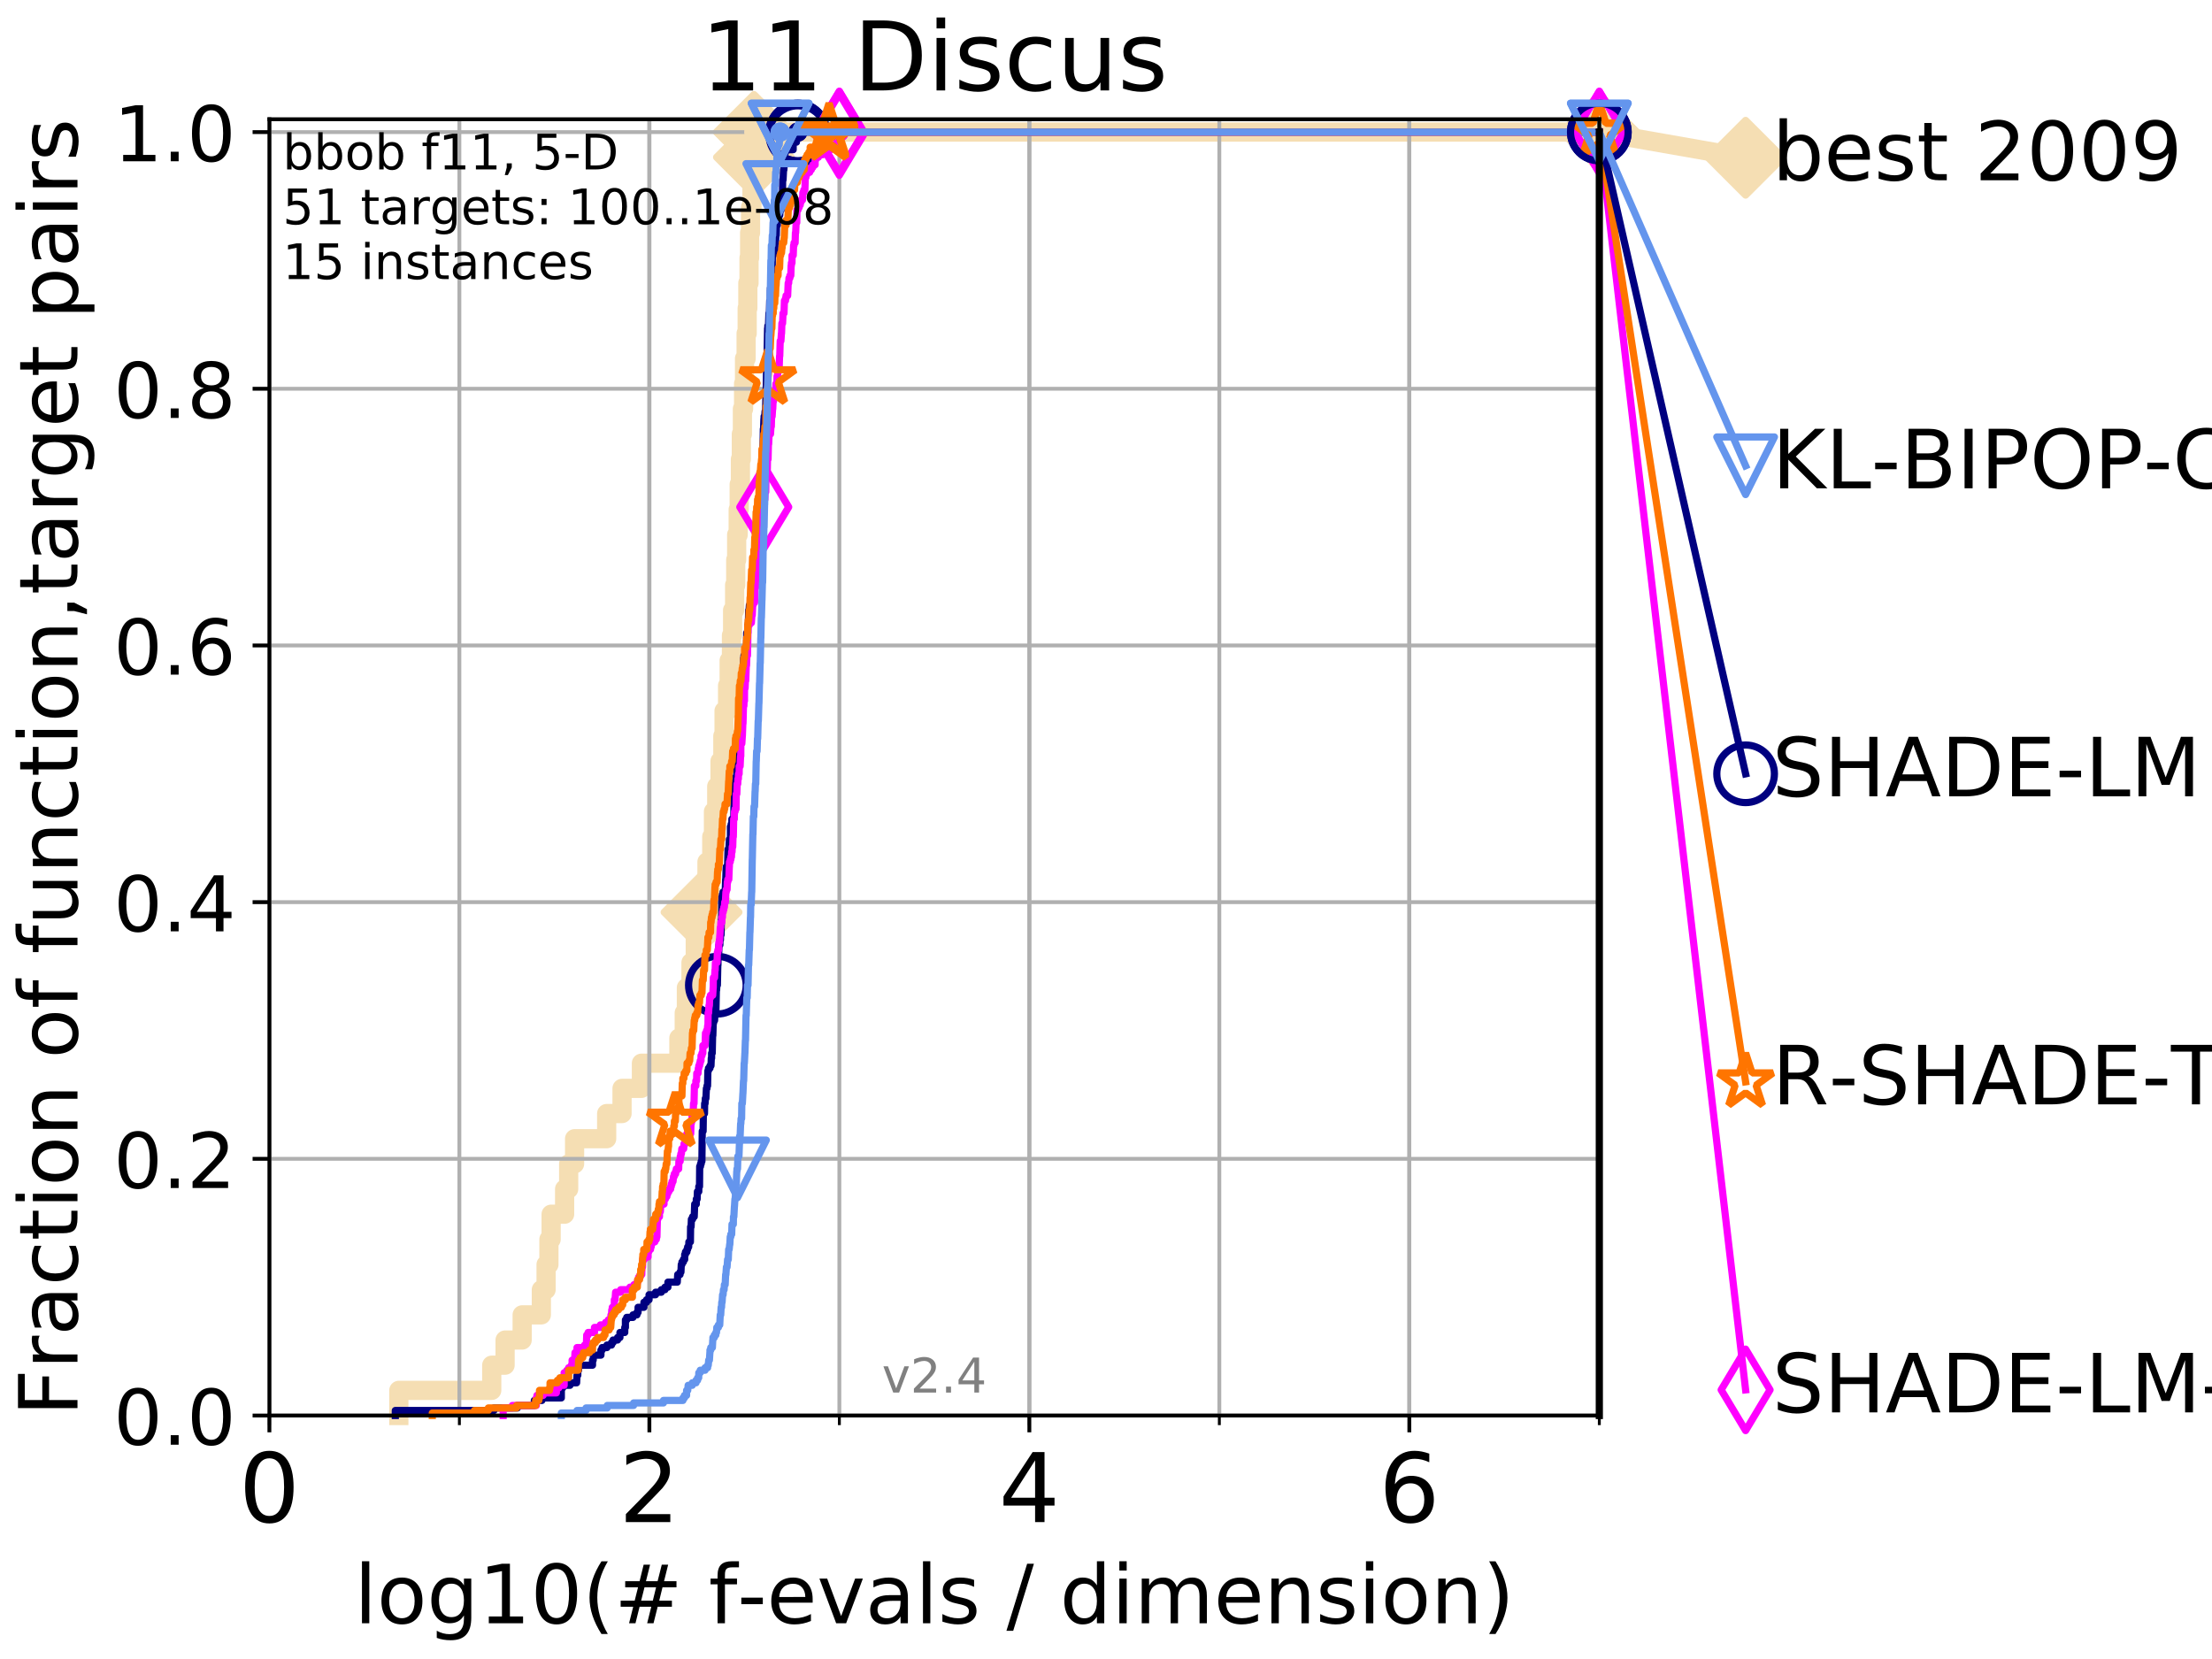 <?xml version="1.0" encoding="utf-8" standalone="no"?>
<!DOCTYPE svg PUBLIC "-//W3C//DTD SVG 1.1//EN"
  "http://www.w3.org/Graphics/SVG/1.1/DTD/svg11.dtd">
<!-- Created with matplotlib (http://matplotlib.org/) -->
<svg height="345.6pt" version="1.1" viewBox="0 0 460.8 345.6" width="460.8pt" xmlns="http://www.w3.org/2000/svg" xmlns:xlink="http://www.w3.org/1999/xlink">
 <defs>
  <style type="text/css">
*{stroke-linecap:butt;stroke-linejoin:round;}
  </style>
 </defs>
 <g id="figure_1">
  <g id="patch_1">
   <path d="M 0 345.6 
L 460.8 345.6 
L 460.8 0 
L 0 0 
z
" style="fill:#ffffff;"/>
  </g>
  <g id="axes_1">
   <g id="patch_2">
    <path d="M 56.12 294.88 
L 333.168 294.88 
L 333.168 24.84 
L 56.12 24.84 
z
" style="fill:#ffffff;"/>
   </g>
   <g id="line2d_1">
    <path d="M 83.082 294.88 
L 83.082 289.638 
L 102.437 289.638 
L 102.437 284.395 
L 105.219 284.395 
L 105.219 279.153 
L 108.775 279.153 
L 108.775 273.91 
L 112.771 273.91 
L 112.771 268.668 
L 113.76 268.668 
L 113.76 263.425 
L 114.351 263.425 
L 114.351 258.183 
L 114.81 258.183 
L 114.81 252.94 
L 117.62 252.94 
L 117.62 247.698 
L 118.463 247.698 
L 118.463 242.455 
L 119.698 242.455 
L 119.698 237.213 
L 126.381 237.213 
L 126.381 231.97 
L 129.582 231.97 
L 129.582 226.728 
L 133.618 226.728 
L 133.618 221.485 
L 141.425 221.485 
L 141.425 216.243 
L 142.541 216.243 
L 142.541 211 
L 142.986 211 
L 142.986 205.758 
L 143.947 205.758 
L 143.947 200.515 
L 144.837 200.515 
L 144.837 195.273 
L 146.146 195.273 
L 146.146 190.03 
L 146.791 190.03 
L 146.791 184.788 
L 147.277 184.788 
L 147.277 179.546 
L 148.273 179.546 
L 148.273 174.303 
L 148.625 174.303 
L 148.625 169.061 
L 149.307 169.061 
L 149.307 163.818 
L 149.992 163.818 
L 149.992 158.576 
L 150.581 158.576 
L 150.581 153.333 
L 150.833 153.333 
L 150.833 148.091 
L 151.568 148.091 
L 151.568 142.848 
L 151.898 142.848 
L 151.898 137.606 
L 152.375 137.606 
L 152.375 132.363 
L 152.615 132.363 
L 152.615 127.121 
L 153.036 127.121 
L 153.036 121.878 
L 153.266 121.878 
L 153.266 116.636 
L 153.459 116.636 
L 153.459 111.393 
L 153.778 111.393 
L 153.778 106.151 
L 153.987 106.151 
L 153.987 100.908 
L 154.24 100.908 
L 154.24 95.666 
L 154.433 95.666 
L 154.433 90.423 
L 154.657 90.423 
L 154.657 85.181 
L 154.9 85.181 
L 154.9 79.938 
L 155.097 79.938 
L 155.097 74.696 
L 155.43 74.696 
L 155.43 69.453 
L 155.652 69.453 
L 155.652 64.211 
L 155.788 64.211 
L 155.788 58.969 
L 156.036 58.969 
L 156.036 53.726 
L 156.159 53.726 
L 156.159 48.484 
L 156.352 48.484 
L 156.352 43.241 
L 156.652 43.241 
L 156.652 37.999 
L 156.927 37.999 
L 156.927 32.756 
L 157.063 32.756 
L 157.063 27.514 
L 333.168 27.514 
" style="fill:none;stroke:#f5deb3;stroke-linecap:square;stroke-width:4;"/>
   </g>
   <g id="line2d_2">
    <defs>
     <path d="M -0 7.778 
L 7.778 0 
L 0 -7.778 
L -7.778 -0 
z
" id="m3681a1f305" style="stroke:#f5deb3;stroke-linejoin:miter;stroke-width:1.5;"/>
    </defs>
    <g>
     <use style="fill:#f5deb3;stroke:#f5deb3;stroke-linejoin:miter;stroke-width:1.5;" x="146.146" xlink:href="#m3681a1f305" y="190.03"/>
     <use style="fill:#f5deb3;stroke:#f5deb3;stroke-linejoin:miter;stroke-width:1.5;" x="157.063" xlink:href="#m3681a1f305" y="32.756"/>
     <use style="fill:#f5deb3;stroke:#f5deb3;stroke-linejoin:miter;stroke-width:1.5;" x="157.063" xlink:href="#m3681a1f305" y="27.514"/>
     <use style="fill:#f5deb3;stroke:#f5deb3;stroke-linejoin:miter;stroke-width:1.5;" x="157.063" xlink:href="#m3681a1f305" y="27.514"/>
     <use style="fill:#f5deb3;stroke:#f5deb3;stroke-linejoin:miter;stroke-width:1.5;" x="333.168" xlink:href="#m3681a1f305" y="27.514"/>
    </g>
   </g>
   <g id="line2d_3">
    <path style="fill:none;stroke:#f5deb3;stroke-linecap:square;stroke-width:4;"/>
    <g/>
   </g>
   <g id="line2d_4">
    <path d="M 333.168 27.514 
L 363.643 32.861 
" style="fill:none;stroke:#f5deb3;stroke-linecap:square;stroke-width:4;"/>
    <g>
     <use style="fill:#f5deb3;stroke:#f5deb3;stroke-linejoin:miter;stroke-width:1.5;" x="333.168" xlink:href="#m3681a1f305" y="27.514"/>
     <use style="fill:#f5deb3;stroke:#f5deb3;stroke-linejoin:miter;stroke-width:1.5;" x="363.643" xlink:href="#m3681a1f305" y="32.861"/>
    </g>
   </g>
   <g id="matplotlib.axis_1">
    <g id="xtick_1">
     <g id="line2d_5">
      <path clip-path="url(#p6d8e4d8d6e)" d="M 56.12 294.88 
L 56.12 24.84 
" style="fill:none;stroke:#b0b0b0;stroke-linecap:square;stroke-width:0.8;"/>
     </g>
     <g id="line2d_6">
      <defs>
       <path d="M 0 0 
L 0 3.5 
" id="md78853b171" style="stroke:#000000;stroke-width:0.8;"/>
      </defs>
      <g>
       <use style="stroke:#000000;stroke-width:0.8;" x="56.12" xlink:href="#md78853b171" y="294.88"/>
      </g>
     </g>
     <g id="text_1">
      <!-- 0 -->
      <defs>
       <path d="M 31.781 66.406 
Q 24.172 66.406 20.328 58.906 
Q 16.5 51.422 16.5 36.375 
Q 16.5 21.391 20.328 13.891 
Q 24.172 6.391 31.781 6.391 
Q 39.453 6.391 43.281 13.891 
Q 47.125 21.391 47.125 36.375 
Q 47.125 51.422 43.281 58.906 
Q 39.453 66.406 31.781 66.406 
z
M 31.781 74.219 
Q 44.047 74.219 50.516 64.516 
Q 56.984 54.828 56.984 36.375 
Q 56.984 17.969 50.516 8.266 
Q 44.047 -1.422 31.781 -1.422 
Q 19.531 -1.422 13.062 8.266 
Q 6.594 17.969 6.594 36.375 
Q 6.594 54.828 13.062 64.516 
Q 19.531 74.219 31.781 74.219 
z
" id="DejaVuSans-30"/>
      </defs>
      <g transform="translate(49.758 317.077)scale(0.2 -0.2)">
       <use xlink:href="#DejaVuSans-30"/>
      </g>
     </g>
    </g>
    <g id="xtick_2">
     <g id="line2d_7">
      <path clip-path="url(#p6d8e4d8d6e)" d="M 135.277 294.88 
L 135.277 24.84 
" style="fill:none;stroke:#b0b0b0;stroke-linecap:square;stroke-width:0.8;"/>
     </g>
     <g id="line2d_8">
      <g>
       <use style="stroke:#000000;stroke-width:0.8;" x="135.277" xlink:href="#md78853b171" y="294.88"/>
      </g>
     </g>
     <g id="text_2">
      <!-- 2 -->
      <defs>
       <path d="M 19.188 8.297 
L 53.609 8.297 
L 53.609 0 
L 7.328 0 
L 7.328 8.297 
Q 12.938 14.109 22.625 23.891 
Q 32.328 33.688 34.812 36.531 
Q 39.547 41.844 41.422 45.531 
Q 43.312 49.219 43.312 52.781 
Q 43.312 58.594 39.234 62.25 
Q 35.156 65.922 28.609 65.922 
Q 23.969 65.922 18.812 64.312 
Q 13.672 62.703 7.812 59.422 
L 7.812 69.391 
Q 13.766 71.781 18.938 73 
Q 24.125 74.219 28.422 74.219 
Q 39.75 74.219 46.484 68.547 
Q 53.219 62.891 53.219 53.422 
Q 53.219 48.922 51.531 44.891 
Q 49.859 40.875 45.406 35.406 
Q 44.188 33.984 37.641 27.219 
Q 31.109 20.453 19.188 8.297 
z
" id="DejaVuSans-32"/>
      </defs>
      <g transform="translate(128.914 317.077)scale(0.2 -0.2)">
       <use xlink:href="#DejaVuSans-32"/>
      </g>
     </g>
    </g>
    <g id="xtick_3">
     <g id="line2d_9">
      <path clip-path="url(#p6d8e4d8d6e)" d="M 214.433 294.88 
L 214.433 24.84 
" style="fill:none;stroke:#b0b0b0;stroke-linecap:square;stroke-width:0.8;"/>
     </g>
     <g id="line2d_10">
      <g>
       <use style="stroke:#000000;stroke-width:0.8;" x="214.433" xlink:href="#md78853b171" y="294.88"/>
      </g>
     </g>
     <g id="text_3">
      <!-- 4 -->
      <defs>
       <path d="M 37.797 64.312 
L 12.891 25.391 
L 37.797 25.391 
z
M 35.203 72.906 
L 47.609 72.906 
L 47.609 25.391 
L 58.016 25.391 
L 58.016 17.188 
L 47.609 17.188 
L 47.609 0 
L 37.797 0 
L 37.797 17.188 
L 4.891 17.188 
L 4.891 26.703 
z
" id="DejaVuSans-34"/>
      </defs>
      <g transform="translate(208.071 317.077)scale(0.2 -0.2)">
       <use xlink:href="#DejaVuSans-34"/>
      </g>
     </g>
    </g>
    <g id="xtick_4">
     <g id="line2d_11">
      <path clip-path="url(#p6d8e4d8d6e)" d="M 293.59 294.88 
L 293.59 24.84 
" style="fill:none;stroke:#b0b0b0;stroke-linecap:square;stroke-width:0.8;"/>
     </g>
     <g id="line2d_12">
      <g>
       <use style="stroke:#000000;stroke-width:0.8;" x="293.59" xlink:href="#md78853b171" y="294.88"/>
      </g>
     </g>
     <g id="text_4">
      <!-- 6 -->
      <defs>
       <path d="M 33.016 40.375 
Q 26.375 40.375 22.484 35.828 
Q 18.609 31.297 18.609 23.391 
Q 18.609 15.531 22.484 10.953 
Q 26.375 6.391 33.016 6.391 
Q 39.656 6.391 43.531 10.953 
Q 47.406 15.531 47.406 23.391 
Q 47.406 31.297 43.531 35.828 
Q 39.656 40.375 33.016 40.375 
z
M 52.594 71.297 
L 52.594 62.312 
Q 48.875 64.062 45.094 64.984 
Q 41.312 65.922 37.594 65.922 
Q 27.828 65.922 22.672 59.328 
Q 17.531 52.734 16.797 39.406 
Q 19.672 43.656 24.016 45.922 
Q 28.375 48.188 33.594 48.188 
Q 44.578 48.188 50.953 41.516 
Q 57.328 34.859 57.328 23.391 
Q 57.328 12.156 50.688 5.359 
Q 44.047 -1.422 33.016 -1.422 
Q 20.359 -1.422 13.672 8.266 
Q 6.984 17.969 6.984 36.375 
Q 6.984 53.656 15.188 63.938 
Q 23.391 74.219 37.203 74.219 
Q 40.922 74.219 44.703 73.484 
Q 48.484 72.75 52.594 71.297 
z
" id="DejaVuSans-36"/>
      </defs>
      <g transform="translate(287.227 317.077)scale(0.2 -0.2)">
       <use xlink:href="#DejaVuSans-36"/>
      </g>
     </g>
    </g>
    <g id="xtick_5">
     <g id="line2d_13">
      <path clip-path="url(#p6d8e4d8d6e)" d="M 56.12 294.88 
L 56.12 24.84 
" style="fill:none;stroke:#b0b0b0;stroke-linecap:square;stroke-width:0.8;"/>
     </g>
     <g id="line2d_14">
      <defs>
       <path d="M 0 0 
L 0 2 
" id="md6a8e67269" style="stroke:#000000;stroke-width:0.6;"/>
      </defs>
      <g>
       <use style="stroke:#000000;stroke-width:0.6;" x="56.12" xlink:href="#md6a8e67269" y="294.88"/>
      </g>
     </g>
    </g>
    <g id="xtick_6">
     <g id="line2d_15">
      <path clip-path="url(#p6d8e4d8d6e)" d="M 95.698 294.88 
L 95.698 24.84 
" style="fill:none;stroke:#b0b0b0;stroke-linecap:square;stroke-width:0.8;"/>
     </g>
     <g id="line2d_16">
      <g>
       <use style="stroke:#000000;stroke-width:0.6;" x="95.698" xlink:href="#md6a8e67269" y="294.88"/>
      </g>
     </g>
    </g>
    <g id="xtick_7">
     <g id="line2d_17">
      <path clip-path="url(#p6d8e4d8d6e)" d="M 135.277 294.88 
L 135.277 24.84 
" style="fill:none;stroke:#b0b0b0;stroke-linecap:square;stroke-width:0.8;"/>
     </g>
     <g id="line2d_18">
      <g>
       <use style="stroke:#000000;stroke-width:0.6;" x="135.277" xlink:href="#md6a8e67269" y="294.88"/>
      </g>
     </g>
    </g>
    <g id="xtick_8">
     <g id="line2d_19">
      <path clip-path="url(#p6d8e4d8d6e)" d="M 174.855 294.88 
L 174.855 24.84 
" style="fill:none;stroke:#b0b0b0;stroke-linecap:square;stroke-width:0.8;"/>
     </g>
     <g id="line2d_20">
      <g>
       <use style="stroke:#000000;stroke-width:0.6;" x="174.855" xlink:href="#md6a8e67269" y="294.88"/>
      </g>
     </g>
    </g>
    <g id="xtick_9">
     <g id="line2d_21">
      <path clip-path="url(#p6d8e4d8d6e)" d="M 214.433 294.88 
L 214.433 24.84 
" style="fill:none;stroke:#b0b0b0;stroke-linecap:square;stroke-width:0.8;"/>
     </g>
     <g id="line2d_22">
      <g>
       <use style="stroke:#000000;stroke-width:0.6;" x="214.433" xlink:href="#md6a8e67269" y="294.88"/>
      </g>
     </g>
    </g>
    <g id="xtick_10">
     <g id="line2d_23">
      <path clip-path="url(#p6d8e4d8d6e)" d="M 254.011 294.88 
L 254.011 24.84 
" style="fill:none;stroke:#b0b0b0;stroke-linecap:square;stroke-width:0.8;"/>
     </g>
     <g id="line2d_24">
      <g>
       <use style="stroke:#000000;stroke-width:0.6;" x="254.011" xlink:href="#md6a8e67269" y="294.88"/>
      </g>
     </g>
    </g>
    <g id="xtick_11">
     <g id="line2d_25">
      <path clip-path="url(#p6d8e4d8d6e)" d="M 293.59 294.88 
L 293.59 24.84 
" style="fill:none;stroke:#b0b0b0;stroke-linecap:square;stroke-width:0.8;"/>
     </g>
     <g id="line2d_26">
      <g>
       <use style="stroke:#000000;stroke-width:0.6;" x="293.59" xlink:href="#md6a8e67269" y="294.88"/>
      </g>
     </g>
    </g>
    <g id="xtick_12">
     <g id="line2d_27">
      <path clip-path="url(#p6d8e4d8d6e)" d="M 333.168 294.88 
L 333.168 24.84 
" style="fill:none;stroke:#b0b0b0;stroke-linecap:square;stroke-width:0.8;"/>
     </g>
     <g id="line2d_28">
      <g>
       <use style="stroke:#000000;stroke-width:0.6;" x="333.168" xlink:href="#md6a8e67269" y="294.88"/>
      </g>
     </g>
    </g>
    <g id="text_5">
     <!-- log10(# f-evals / dimension) -->
     <defs>
      <path d="M 9.422 75.984 
L 18.406 75.984 
L 18.406 0 
L 9.422 0 
z
" id="DejaVuSans-6c"/>
      <path d="M 30.609 48.391 
Q 23.391 48.391 19.188 42.75 
Q 14.984 37.109 14.984 27.297 
Q 14.984 17.484 19.156 11.844 
Q 23.344 6.203 30.609 6.203 
Q 37.797 6.203 41.984 11.859 
Q 46.188 17.531 46.188 27.297 
Q 46.188 37.016 41.984 42.703 
Q 37.797 48.391 30.609 48.391 
z
M 30.609 56 
Q 42.328 56 49.016 48.375 
Q 55.719 40.766 55.719 27.297 
Q 55.719 13.875 49.016 6.219 
Q 42.328 -1.422 30.609 -1.422 
Q 18.844 -1.422 12.172 6.219 
Q 5.516 13.875 5.516 27.297 
Q 5.516 40.766 12.172 48.375 
Q 18.844 56 30.609 56 
z
" id="DejaVuSans-6f"/>
      <path d="M 45.406 27.984 
Q 45.406 37.75 41.375 43.109 
Q 37.359 48.484 30.078 48.484 
Q 22.859 48.484 18.828 43.109 
Q 14.797 37.75 14.797 27.984 
Q 14.797 18.266 18.828 12.891 
Q 22.859 7.516 30.078 7.516 
Q 37.359 7.516 41.375 12.891 
Q 45.406 18.266 45.406 27.984 
z
M 54.391 6.781 
Q 54.391 -7.172 48.188 -13.984 
Q 42 -20.797 29.203 -20.797 
Q 24.469 -20.797 20.266 -20.094 
Q 16.062 -19.391 12.109 -17.922 
L 12.109 -9.188 
Q 16.062 -11.328 19.922 -12.344 
Q 23.781 -13.375 27.781 -13.375 
Q 36.625 -13.375 41.016 -8.766 
Q 45.406 -4.156 45.406 5.172 
L 45.406 9.625 
Q 42.625 4.781 38.281 2.391 
Q 33.938 0 27.875 0 
Q 17.828 0 11.672 7.656 
Q 5.516 15.328 5.516 27.984 
Q 5.516 40.672 11.672 48.328 
Q 17.828 56 27.875 56 
Q 33.938 56 38.281 53.609 
Q 42.625 51.219 45.406 46.391 
L 45.406 54.688 
L 54.391 54.688 
z
" id="DejaVuSans-67"/>
      <path d="M 12.406 8.297 
L 28.516 8.297 
L 28.516 63.922 
L 10.984 60.406 
L 10.984 69.391 
L 28.422 72.906 
L 38.281 72.906 
L 38.281 8.297 
L 54.391 8.297 
L 54.391 0 
L 12.406 0 
z
" id="DejaVuSans-31"/>
      <path d="M 31 75.875 
Q 24.469 64.656 21.281 53.656 
Q 18.109 42.672 18.109 31.391 
Q 18.109 20.125 21.312 9.062 
Q 24.516 -2 31 -13.188 
L 23.188 -13.188 
Q 15.875 -1.703 12.234 9.375 
Q 8.594 20.453 8.594 31.391 
Q 8.594 42.281 12.203 53.312 
Q 15.828 64.359 23.188 75.875 
z
" id="DejaVuSans-28"/>
      <path d="M 51.125 44 
L 36.922 44 
L 32.812 27.688 
L 47.125 27.688 
z
M 43.797 71.781 
L 38.719 51.516 
L 52.984 51.516 
L 58.109 71.781 
L 65.922 71.781 
L 60.891 51.516 
L 76.125 51.516 
L 76.125 44 
L 58.984 44 
L 54.984 27.688 
L 70.516 27.688 
L 70.516 20.219 
L 53.078 20.219 
L 48 0 
L 40.188 0 
L 45.219 20.219 
L 30.906 20.219 
L 25.875 0 
L 18.016 0 
L 23.094 20.219 
L 7.719 20.219 
L 7.719 27.688 
L 24.906 27.688 
L 29 44 
L 13.281 44 
L 13.281 51.516 
L 30.906 51.516 
L 35.891 71.781 
z
" id="DejaVuSans-23"/>
      <path id="DejaVuSans-20"/>
      <path d="M 37.109 75.984 
L 37.109 68.5 
L 28.516 68.5 
Q 23.688 68.5 21.797 66.547 
Q 19.922 64.594 19.922 59.516 
L 19.922 54.688 
L 34.719 54.688 
L 34.719 47.703 
L 19.922 47.703 
L 19.922 0 
L 10.891 0 
L 10.891 47.703 
L 2.297 47.703 
L 2.297 54.688 
L 10.891 54.688 
L 10.891 58.5 
Q 10.891 67.625 15.141 71.797 
Q 19.391 75.984 28.609 75.984 
z
" id="DejaVuSans-66"/>
      <path d="M 4.891 31.391 
L 31.203 31.391 
L 31.203 23.391 
L 4.891 23.391 
z
" id="DejaVuSans-2d"/>
      <path d="M 56.203 29.594 
L 56.203 25.203 
L 14.891 25.203 
Q 15.484 15.922 20.484 11.062 
Q 25.484 6.203 34.422 6.203 
Q 39.594 6.203 44.453 7.469 
Q 49.312 8.734 54.109 11.281 
L 54.109 2.781 
Q 49.266 0.734 44.188 -0.344 
Q 39.109 -1.422 33.891 -1.422 
Q 20.797 -1.422 13.156 6.188 
Q 5.516 13.812 5.516 26.812 
Q 5.516 40.234 12.766 48.109 
Q 20.016 56 32.328 56 
Q 43.359 56 49.781 48.891 
Q 56.203 41.797 56.203 29.594 
z
M 47.219 32.234 
Q 47.125 39.594 43.094 43.984 
Q 39.062 48.391 32.422 48.391 
Q 24.906 48.391 20.391 44.141 
Q 15.875 39.891 15.188 32.172 
z
" id="DejaVuSans-65"/>
      <path d="M 2.984 54.688 
L 12.5 54.688 
L 29.594 8.797 
L 46.688 54.688 
L 56.203 54.688 
L 35.688 0 
L 23.484 0 
z
" id="DejaVuSans-76"/>
      <path d="M 34.281 27.484 
Q 23.391 27.484 19.188 25 
Q 14.984 22.516 14.984 16.5 
Q 14.984 11.719 18.141 8.906 
Q 21.297 6.109 26.703 6.109 
Q 34.188 6.109 38.703 11.406 
Q 43.219 16.703 43.219 25.484 
L 43.219 27.484 
z
M 52.203 31.203 
L 52.203 0 
L 43.219 0 
L 43.219 8.297 
Q 40.141 3.328 35.547 0.953 
Q 30.953 -1.422 24.312 -1.422 
Q 15.922 -1.422 10.953 3.297 
Q 6 8.016 6 15.922 
Q 6 25.141 12.172 29.828 
Q 18.359 34.516 30.609 34.516 
L 43.219 34.516 
L 43.219 35.406 
Q 43.219 41.609 39.141 45 
Q 35.062 48.391 27.688 48.391 
Q 23 48.391 18.547 47.266 
Q 14.109 46.141 10.016 43.891 
L 10.016 52.203 
Q 14.938 54.109 19.578 55.047 
Q 24.219 56 28.609 56 
Q 40.484 56 46.344 49.844 
Q 52.203 43.703 52.203 31.203 
z
" id="DejaVuSans-61"/>
      <path d="M 44.281 53.078 
L 44.281 44.578 
Q 40.484 46.531 36.375 47.5 
Q 32.281 48.484 27.875 48.484 
Q 21.188 48.484 17.844 46.438 
Q 14.5 44.391 14.5 40.281 
Q 14.5 37.156 16.891 35.375 
Q 19.281 33.594 26.516 31.984 
L 29.594 31.297 
Q 39.156 29.25 43.188 25.516 
Q 47.219 21.781 47.219 15.094 
Q 47.219 7.469 41.188 3.016 
Q 35.156 -1.422 24.609 -1.422 
Q 20.219 -1.422 15.453 -0.562 
Q 10.688 0.297 5.422 2 
L 5.422 11.281 
Q 10.406 8.688 15.234 7.391 
Q 20.062 6.109 24.812 6.109 
Q 31.156 6.109 34.562 8.281 
Q 37.984 10.453 37.984 14.406 
Q 37.984 18.062 35.516 20.016 
Q 33.062 21.969 24.703 23.781 
L 21.578 24.516 
Q 13.234 26.266 9.516 29.906 
Q 5.812 33.547 5.812 39.891 
Q 5.812 47.609 11.281 51.797 
Q 16.75 56 26.812 56 
Q 31.781 56 36.172 55.266 
Q 40.578 54.547 44.281 53.078 
z
" id="DejaVuSans-73"/>
      <path d="M 25.391 72.906 
L 33.688 72.906 
L 8.297 -9.281 
L 0 -9.281 
z
" id="DejaVuSans-2f"/>
      <path d="M 45.406 46.391 
L 45.406 75.984 
L 54.391 75.984 
L 54.391 0 
L 45.406 0 
L 45.406 8.203 
Q 42.578 3.328 38.25 0.953 
Q 33.938 -1.422 27.875 -1.422 
Q 17.969 -1.422 11.734 6.484 
Q 5.516 14.406 5.516 27.297 
Q 5.516 40.188 11.734 48.094 
Q 17.969 56 27.875 56 
Q 33.938 56 38.25 53.625 
Q 42.578 51.266 45.406 46.391 
z
M 14.797 27.297 
Q 14.797 17.391 18.875 11.75 
Q 22.953 6.109 30.078 6.109 
Q 37.203 6.109 41.297 11.75 
Q 45.406 17.391 45.406 27.297 
Q 45.406 37.203 41.297 42.844 
Q 37.203 48.484 30.078 48.484 
Q 22.953 48.484 18.875 42.844 
Q 14.797 37.203 14.797 27.297 
z
" id="DejaVuSans-64"/>
      <path d="M 9.422 54.688 
L 18.406 54.688 
L 18.406 0 
L 9.422 0 
z
M 9.422 75.984 
L 18.406 75.984 
L 18.406 64.594 
L 9.422 64.594 
z
" id="DejaVuSans-69"/>
      <path d="M 52 44.188 
Q 55.375 50.25 60.062 53.125 
Q 64.75 56 71.094 56 
Q 79.641 56 84.281 50.016 
Q 88.922 44.047 88.922 33.016 
L 88.922 0 
L 79.891 0 
L 79.891 32.719 
Q 79.891 40.578 77.094 44.375 
Q 74.312 48.188 68.609 48.188 
Q 61.625 48.188 57.562 43.547 
Q 53.516 38.922 53.516 30.906 
L 53.516 0 
L 44.484 0 
L 44.484 32.719 
Q 44.484 40.625 41.703 44.406 
Q 38.922 48.188 33.109 48.188 
Q 26.219 48.188 22.156 43.531 
Q 18.109 38.875 18.109 30.906 
L 18.109 0 
L 9.078 0 
L 9.078 54.688 
L 18.109 54.688 
L 18.109 46.188 
Q 21.188 51.219 25.484 53.609 
Q 29.781 56 35.688 56 
Q 41.656 56 45.828 52.969 
Q 50 49.953 52 44.188 
z
" id="DejaVuSans-6d"/>
      <path d="M 54.891 33.016 
L 54.891 0 
L 45.906 0 
L 45.906 32.719 
Q 45.906 40.484 42.875 44.328 
Q 39.844 48.188 33.797 48.188 
Q 26.516 48.188 22.312 43.547 
Q 18.109 38.922 18.109 30.906 
L 18.109 0 
L 9.078 0 
L 9.078 54.688 
L 18.109 54.688 
L 18.109 46.188 
Q 21.344 51.125 25.703 53.562 
Q 30.078 56 35.797 56 
Q 45.219 56 50.047 50.172 
Q 54.891 44.344 54.891 33.016 
z
" id="DejaVuSans-6e"/>
      <path d="M 8.016 75.875 
L 15.828 75.875 
Q 23.141 64.359 26.781 53.312 
Q 30.422 42.281 30.422 31.391 
Q 30.422 20.453 26.781 9.375 
Q 23.141 -1.703 15.828 -13.188 
L 8.016 -13.188 
Q 14.5 -2 17.703 9.062 
Q 20.906 20.125 20.906 31.391 
Q 20.906 42.672 17.703 53.656 
Q 14.5 64.656 8.016 75.875 
z
" id="DejaVuSans-29"/>
     </defs>
     <g transform="translate(73.803 338.154)scale(0.17 -0.17)">
      <use xlink:href="#DejaVuSans-6c"/>
      <use x="27.783" xlink:href="#DejaVuSans-6f"/>
      <use x="88.965" xlink:href="#DejaVuSans-67"/>
      <use x="152.441" xlink:href="#DejaVuSans-31"/>
      <use x="216.064" xlink:href="#DejaVuSans-30"/>
      <use x="279.688" xlink:href="#DejaVuSans-28"/>
      <use x="318.701" xlink:href="#DejaVuSans-23"/>
      <use x="402.49" xlink:href="#DejaVuSans-20"/>
      <use x="434.277" xlink:href="#DejaVuSans-66"/>
      <use x="469.404" xlink:href="#DejaVuSans-2d"/>
      <use x="505.488" xlink:href="#DejaVuSans-65"/>
      <use x="567.012" xlink:href="#DejaVuSans-76"/>
      <use x="626.191" xlink:href="#DejaVuSans-61"/>
      <use x="687.471" xlink:href="#DejaVuSans-6c"/>
      <use x="715.254" xlink:href="#DejaVuSans-73"/>
      <use x="767.354" xlink:href="#DejaVuSans-20"/>
      <use x="799.141" xlink:href="#DejaVuSans-2f"/>
      <use x="832.832" xlink:href="#DejaVuSans-20"/>
      <use x="864.619" xlink:href="#DejaVuSans-64"/>
      <use x="928.096" xlink:href="#DejaVuSans-69"/>
      <use x="955.879" xlink:href="#DejaVuSans-6d"/>
      <use x="1053.291" xlink:href="#DejaVuSans-65"/>
      <use x="1114.814" xlink:href="#DejaVuSans-6e"/>
      <use x="1178.193" xlink:href="#DejaVuSans-73"/>
      <use x="1230.293" xlink:href="#DejaVuSans-69"/>
      <use x="1258.076" xlink:href="#DejaVuSans-6f"/>
      <use x="1319.258" xlink:href="#DejaVuSans-6e"/>
      <use x="1382.637" xlink:href="#DejaVuSans-29"/>
     </g>
    </g>
   </g>
   <g id="matplotlib.axis_2">
    <g id="ytick_1">
     <g id="line2d_29">
      <path clip-path="url(#p6d8e4d8d6e)" d="M 56.12 294.88 
L 333.168 294.88 
" style="fill:none;stroke:#b0b0b0;stroke-linecap:square;stroke-width:0.8;"/>
     </g>
     <g id="line2d_30">
      <defs>
       <path d="M 0 0 
L -3.5 0 
" id="mbcf48e116a" style="stroke:#000000;stroke-width:0.8;"/>
      </defs>
      <g>
       <use style="stroke:#000000;stroke-width:0.8;" x="56.12" xlink:href="#mbcf48e116a" y="294.88"/>
      </g>
     </g>
     <g id="text_6">
      <!-- 0.0 -->
      <defs>
       <path d="M 10.688 12.406 
L 21 12.406 
L 21 0 
L 10.688 0 
z
" id="DejaVuSans-2e"/>
      </defs>
      <g transform="translate(23.675 300.959)scale(0.16 -0.16)">
       <use xlink:href="#DejaVuSans-30"/>
       <use x="63.623" xlink:href="#DejaVuSans-2e"/>
       <use x="95.41" xlink:href="#DejaVuSans-30"/>
      </g>
     </g>
    </g>
    <g id="ytick_2">
     <g id="line2d_31">
      <path clip-path="url(#p6d8e4d8d6e)" d="M 56.12 241.407 
L 333.168 241.407 
" style="fill:none;stroke:#b0b0b0;stroke-linecap:square;stroke-width:0.8;"/>
     </g>
     <g id="line2d_32">
      <g>
       <use style="stroke:#000000;stroke-width:0.8;" x="56.12" xlink:href="#mbcf48e116a" y="241.407"/>
      </g>
     </g>
     <g id="text_7">
      <!-- 0.2 -->
      <g transform="translate(23.675 247.485)scale(0.16 -0.16)">
       <use xlink:href="#DejaVuSans-30"/>
       <use x="63.623" xlink:href="#DejaVuSans-2e"/>
       <use x="95.41" xlink:href="#DejaVuSans-32"/>
      </g>
     </g>
    </g>
    <g id="ytick_3">
     <g id="line2d_33">
      <path clip-path="url(#p6d8e4d8d6e)" d="M 56.12 187.933 
L 333.168 187.933 
" style="fill:none;stroke:#b0b0b0;stroke-linecap:square;stroke-width:0.8;"/>
     </g>
     <g id="line2d_34">
      <g>
       <use style="stroke:#000000;stroke-width:0.8;" x="56.12" xlink:href="#mbcf48e116a" y="187.933"/>
      </g>
     </g>
     <g id="text_8">
      <!-- 0.4 -->
      <g transform="translate(23.675 194.012)scale(0.16 -0.16)">
       <use xlink:href="#DejaVuSans-30"/>
       <use x="63.623" xlink:href="#DejaVuSans-2e"/>
       <use x="95.41" xlink:href="#DejaVuSans-34"/>
      </g>
     </g>
    </g>
    <g id="ytick_4">
     <g id="line2d_35">
      <path clip-path="url(#p6d8e4d8d6e)" d="M 56.12 134.46 
L 333.168 134.46 
" style="fill:none;stroke:#b0b0b0;stroke-linecap:square;stroke-width:0.8;"/>
     </g>
     <g id="line2d_36">
      <g>
       <use style="stroke:#000000;stroke-width:0.8;" x="56.12" xlink:href="#mbcf48e116a" y="134.46"/>
      </g>
     </g>
     <g id="text_9">
      <!-- 0.6 -->
      <g transform="translate(23.675 140.539)scale(0.16 -0.16)">
       <use xlink:href="#DejaVuSans-30"/>
       <use x="63.623" xlink:href="#DejaVuSans-2e"/>
       <use x="95.41" xlink:href="#DejaVuSans-36"/>
      </g>
     </g>
    </g>
    <g id="ytick_5">
     <g id="line2d_37">
      <path clip-path="url(#p6d8e4d8d6e)" d="M 56.12 80.987 
L 333.168 80.987 
" style="fill:none;stroke:#b0b0b0;stroke-linecap:square;stroke-width:0.8;"/>
     </g>
     <g id="line2d_38">
      <g>
       <use style="stroke:#000000;stroke-width:0.8;" x="56.12" xlink:href="#mbcf48e116a" y="80.987"/>
      </g>
     </g>
     <g id="text_10">
      <!-- 0.8 -->
      <defs>
       <path d="M 31.781 34.625 
Q 24.75 34.625 20.719 30.859 
Q 16.703 27.094 16.703 20.516 
Q 16.703 13.922 20.719 10.156 
Q 24.75 6.391 31.781 6.391 
Q 38.812 6.391 42.859 10.172 
Q 46.922 13.969 46.922 20.516 
Q 46.922 27.094 42.891 30.859 
Q 38.875 34.625 31.781 34.625 
z
M 21.922 38.812 
Q 15.578 40.375 12.031 44.719 
Q 8.5 49.078 8.5 55.328 
Q 8.5 64.062 14.719 69.141 
Q 20.953 74.219 31.781 74.219 
Q 42.672 74.219 48.875 69.141 
Q 55.078 64.062 55.078 55.328 
Q 55.078 49.078 51.531 44.719 
Q 48 40.375 41.703 38.812 
Q 48.828 37.156 52.797 32.312 
Q 56.781 27.484 56.781 20.516 
Q 56.781 9.906 50.312 4.234 
Q 43.844 -1.422 31.781 -1.422 
Q 19.734 -1.422 13.25 4.234 
Q 6.781 9.906 6.781 20.516 
Q 6.781 27.484 10.781 32.312 
Q 14.797 37.156 21.922 38.812 
z
M 18.312 54.391 
Q 18.312 48.734 21.844 45.562 
Q 25.391 42.391 31.781 42.391 
Q 38.141 42.391 41.719 45.562 
Q 45.312 48.734 45.312 54.391 
Q 45.312 60.062 41.719 63.234 
Q 38.141 66.406 31.781 66.406 
Q 25.391 66.406 21.844 63.234 
Q 18.312 60.062 18.312 54.391 
z
" id="DejaVuSans-38"/>
      </defs>
      <g transform="translate(23.675 87.066)scale(0.16 -0.16)">
       <use xlink:href="#DejaVuSans-30"/>
       <use x="63.623" xlink:href="#DejaVuSans-2e"/>
       <use x="95.41" xlink:href="#DejaVuSans-38"/>
      </g>
     </g>
    </g>
    <g id="ytick_6">
     <g id="line2d_39">
      <path clip-path="url(#p6d8e4d8d6e)" d="M 56.12 27.514 
L 333.168 27.514 
" style="fill:none;stroke:#b0b0b0;stroke-linecap:square;stroke-width:0.8;"/>
     </g>
     <g id="line2d_40">
      <g>
       <use style="stroke:#000000;stroke-width:0.8;" x="56.12" xlink:href="#mbcf48e116a" y="27.514"/>
      </g>
     </g>
     <g id="text_11">
      <!-- 1.0 -->
      <g transform="translate(23.675 33.592)scale(0.16 -0.16)">
       <use xlink:href="#DejaVuSans-31"/>
       <use x="63.623" xlink:href="#DejaVuSans-2e"/>
       <use x="95.41" xlink:href="#DejaVuSans-30"/>
      </g>
     </g>
    </g>
    <g id="text_12">
     <!-- Fraction of function,target pairs -->
     <defs>
      <path d="M 9.812 72.906 
L 51.703 72.906 
L 51.703 64.594 
L 19.672 64.594 
L 19.672 43.109 
L 48.578 43.109 
L 48.578 34.812 
L 19.672 34.812 
L 19.672 0 
L 9.812 0 
z
" id="DejaVuSans-46"/>
      <path d="M 41.109 46.297 
Q 39.594 47.172 37.812 47.578 
Q 36.031 48 33.891 48 
Q 26.266 48 22.188 43.047 
Q 18.109 38.094 18.109 28.812 
L 18.109 0 
L 9.078 0 
L 9.078 54.688 
L 18.109 54.688 
L 18.109 46.188 
Q 20.953 51.172 25.484 53.578 
Q 30.031 56 36.531 56 
Q 37.453 56 38.578 55.875 
Q 39.703 55.766 41.062 55.516 
z
" id="DejaVuSans-72"/>
      <path d="M 48.781 52.594 
L 48.781 44.188 
Q 44.969 46.297 41.141 47.344 
Q 37.312 48.391 33.406 48.391 
Q 24.656 48.391 19.812 42.844 
Q 14.984 37.312 14.984 27.297 
Q 14.984 17.281 19.812 11.734 
Q 24.656 6.203 33.406 6.203 
Q 37.312 6.203 41.141 7.25 
Q 44.969 8.297 48.781 10.406 
L 48.781 2.094 
Q 45.016 0.344 40.984 -0.531 
Q 36.969 -1.422 32.422 -1.422 
Q 20.062 -1.422 12.781 6.344 
Q 5.516 14.109 5.516 27.297 
Q 5.516 40.672 12.859 48.328 
Q 20.219 56 33.016 56 
Q 37.156 56 41.109 55.141 
Q 45.062 54.297 48.781 52.594 
z
" id="DejaVuSans-63"/>
      <path d="M 18.312 70.219 
L 18.312 54.688 
L 36.812 54.688 
L 36.812 47.703 
L 18.312 47.703 
L 18.312 18.016 
Q 18.312 11.328 20.141 9.422 
Q 21.969 7.516 27.594 7.516 
L 36.812 7.516 
L 36.812 0 
L 27.594 0 
Q 17.188 0 13.234 3.875 
Q 9.281 7.766 9.281 18.016 
L 9.281 47.703 
L 2.688 47.703 
L 2.688 54.688 
L 9.281 54.688 
L 9.281 70.219 
z
" id="DejaVuSans-74"/>
      <path d="M 8.5 21.578 
L 8.5 54.688 
L 17.484 54.688 
L 17.484 21.922 
Q 17.484 14.156 20.5 10.266 
Q 23.531 6.391 29.594 6.391 
Q 36.859 6.391 41.078 11.031 
Q 45.312 15.672 45.312 23.688 
L 45.312 54.688 
L 54.297 54.688 
L 54.297 0 
L 45.312 0 
L 45.312 8.406 
Q 42.047 3.422 37.719 1 
Q 33.406 -1.422 27.688 -1.422 
Q 18.266 -1.422 13.375 4.438 
Q 8.5 10.297 8.5 21.578 
z
M 31.109 56 
z
" id="DejaVuSans-75"/>
      <path d="M 11.719 12.406 
L 22.016 12.406 
L 22.016 4 
L 14.016 -11.625 
L 7.719 -11.625 
L 11.719 4 
z
" id="DejaVuSans-2c"/>
      <path d="M 18.109 8.203 
L 18.109 -20.797 
L 9.078 -20.797 
L 9.078 54.688 
L 18.109 54.688 
L 18.109 46.391 
Q 20.953 51.266 25.266 53.625 
Q 29.594 56 35.594 56 
Q 45.562 56 51.781 48.094 
Q 58.016 40.188 58.016 27.297 
Q 58.016 14.406 51.781 6.484 
Q 45.562 -1.422 35.594 -1.422 
Q 29.594 -1.422 25.266 0.953 
Q 20.953 3.328 18.109 8.203 
z
M 48.688 27.297 
Q 48.688 37.203 44.609 42.844 
Q 40.531 48.484 33.406 48.484 
Q 26.266 48.484 22.188 42.844 
Q 18.109 37.203 18.109 27.297 
Q 18.109 17.391 22.188 11.75 
Q 26.266 6.109 33.406 6.109 
Q 40.531 6.109 44.609 11.75 
Q 48.688 17.391 48.688 27.297 
z
" id="DejaVuSans-70"/>
     </defs>
     <g transform="translate(16.14 294.999)rotate(-90)scale(0.17 -0.17)">
      <use xlink:href="#DejaVuSans-46"/>
      <use x="57.41" xlink:href="#DejaVuSans-72"/>
      <use x="98.523" xlink:href="#DejaVuSans-61"/>
      <use x="159.803" xlink:href="#DejaVuSans-63"/>
      <use x="214.783" xlink:href="#DejaVuSans-74"/>
      <use x="253.992" xlink:href="#DejaVuSans-69"/>
      <use x="281.775" xlink:href="#DejaVuSans-6f"/>
      <use x="342.957" xlink:href="#DejaVuSans-6e"/>
      <use x="406.336" xlink:href="#DejaVuSans-20"/>
      <use x="438.123" xlink:href="#DejaVuSans-6f"/>
      <use x="499.305" xlink:href="#DejaVuSans-66"/>
      <use x="534.51" xlink:href="#DejaVuSans-20"/>
      <use x="566.297" xlink:href="#DejaVuSans-66"/>
      <use x="601.502" xlink:href="#DejaVuSans-75"/>
      <use x="664.881" xlink:href="#DejaVuSans-6e"/>
      <use x="728.26" xlink:href="#DejaVuSans-63"/>
      <use x="783.24" xlink:href="#DejaVuSans-74"/>
      <use x="822.449" xlink:href="#DejaVuSans-69"/>
      <use x="850.232" xlink:href="#DejaVuSans-6f"/>
      <use x="911.414" xlink:href="#DejaVuSans-6e"/>
      <use x="974.793" xlink:href="#DejaVuSans-2c"/>
      <use x="1006.58" xlink:href="#DejaVuSans-74"/>
      <use x="1045.789" xlink:href="#DejaVuSans-61"/>
      <use x="1107.068" xlink:href="#DejaVuSans-72"/>
      <use x="1148.166" xlink:href="#DejaVuSans-67"/>
      <use x="1211.643" xlink:href="#DejaVuSans-65"/>
      <use x="1273.166" xlink:href="#DejaVuSans-74"/>
      <use x="1312.375" xlink:href="#DejaVuSans-20"/>
      <use x="1344.162" xlink:href="#DejaVuSans-70"/>
      <use x="1407.639" xlink:href="#DejaVuSans-61"/>
      <use x="1468.918" xlink:href="#DejaVuSans-69"/>
      <use x="1496.701" xlink:href="#DejaVuSans-72"/>
      <use x="1537.814" xlink:href="#DejaVuSans-73"/>
     </g>
    </g>
   </g>
   <g id="line2d_41">
    <defs>
     <path d="M 0 1.5 
C 0.398 1.5 0.779 1.342 1.061 1.061 
C 1.342 0.779 1.5 0.398 1.5 0 
C 1.5 -0.398 1.342 -0.779 1.061 -1.061 
C 0.779 -1.342 0.398 -1.5 0 -1.5 
C -0.398 -1.5 -0.779 -1.342 -1.061 -1.061 
C -1.342 -0.779 -1.5 -0.398 -1.5 0 
C -1.5 0.398 -1.342 0.779 -1.061 1.061 
C -0.779 1.342 -0.398 1.5 0 1.5 
z
" id="me5fa994f2d" style="stroke:#f5deb3;"/>
    </defs>
    <g>
     <use style="fill:#f5deb3;stroke:#f5deb3;" x="157.063" xlink:href="#me5fa994f2d" y="27.514"/>
     <use style="fill:#f5deb3;stroke:#f5deb3;" x="157.063" xlink:href="#me5fa994f2d" y="27.514"/>
    </g>
   </g>
   <g id="line2d_42">
    <defs>
     <path d="M 0 1.5 
C 0.398 1.5 0.779 1.342 1.061 1.061 
C 1.342 0.779 1.5 0.398 1.5 0 
C 1.5 -0.398 1.342 -0.779 1.061 -1.061 
C 0.779 -1.342 0.398 -1.5 0 -1.5 
C -0.398 -1.5 -0.779 -1.342 -1.061 -1.061 
C -1.342 -0.779 -1.5 -0.398 -1.5 0 
C -1.5 0.398 -1.342 0.779 -1.061 1.061 
C -0.779 1.342 -0.398 1.5 0 1.5 
z
" id="m688870b5d9" style="stroke:#000080;"/>
    </defs>
    <g>
     <use style="fill:#000080;stroke:#000080;" x="166.2" xlink:href="#m688870b5d9" y="27.514"/>
     <use style="fill:#000080;stroke:#000080;" x="166.2" xlink:href="#m688870b5d9" y="27.514"/>
    </g>
   </g>
   <g id="line2d_43">
    <path d="M 82.351 294.88 
L 82.351 293.832 
L 102.895 293.832 
L 102.895 293.307 
L 107.784 293.307 
L 107.784 292.783 
L 111.31 292.783 
L 111.31 291.735 
L 112.898 291.735 
L 112.898 291.21 
L 116.934 291.21 
L 116.934 289.113 
L 117.232 289.113 
L 117.232 288.589 
L 118.735 288.589 
L 118.735 288.065 
L 120.118 288.065 
L 120.201 286.492 
L 120.365 286.492 
L 120.365 285.444 
L 120.528 285.444 
L 120.528 284.395 
L 123.431 284.395 
L 123.431 283.347 
L 123.567 283.347 
L 123.635 282.298 
L 125.187 282.298 
L 125.187 281.25 
L 125.433 281.25 
L 125.433 280.725 
L 126.439 280.725 
L 126.439 280.201 
L 127.389 280.201 
L 127.389 279.677 
L 127.713 279.677 
L 127.713 279.153 
L 128.648 279.153 
L 128.648 278.628 
L 129.146 278.628 
L 129.146 277.58 
L 130.147 277.58 
L 130.147 276.531 
L 130.286 276.531 
L 130.286 274.959 
L 130.559 274.959 
L 130.559 274.434 
L 131.865 274.434 
L 131.865 273.91 
L 132.684 273.91 
L 132.684 273.386 
L 132.922 273.386 
L 132.922 272.337 
L 134.14 272.337 
L 134.14 271.289 
L 134.682 271.289 
L 134.682 270.765 
L 135.208 270.765 
L 135.208 269.716 
L 136.568 269.716 
L 136.568 269.192 
L 137.768 269.192 
L 137.768 268.668 
L 138.525 268.668 
L 138.525 268.143 
L 139.14 268.143 
L 139.14 267.095 
L 141.085 267.095 
L 141.182 265.522 
L 141.663 265.522 
L 141.663 264.998 
L 141.852 264.998 
L 141.922 263.425 
L 142.062 263.425 
L 142.062 262.901 
L 142.36 262.901 
L 142.36 262.377 
L 142.631 262.377 
L 142.631 261.328 
L 142.787 261.328 
L 142.787 260.804 
L 143.096 260.804 
L 143.096 260.28 
L 143.248 260.28 
L 143.248 259.755 
L 143.462 259.755 
L 143.505 258.707 
L 143.822 258.707 
L 143.863 255.561 
L 143.967 255.561 
L 144.029 253.989 
L 144.276 253.989 
L 144.276 253.464 
L 144.618 253.464 
L 144.718 250.843 
L 145.052 250.843 
L 145.052 249.795 
L 145.226 249.795 
L 145.284 248.222 
L 145.57 248.222 
L 145.57 247.173 
L 145.72 247.173 
L 145.758 242.979 
L 145.925 242.979 
L 145.925 242.455 
L 146.072 242.455 
L 146.072 241.931 
L 146.218 241.931 
L 146.291 235.64 
L 146.471 235.64 
L 146.525 231.97 
L 146.756 231.97 
L 146.791 229.873 
L 146.879 229.873 
L 146.931 228.825 
L 147.053 228.825 
L 147.156 226.728 
L 147.277 226.728 
L 147.277 226.204 
L 147.396 226.204 
L 147.464 223.058 
L 147.582 223.058 
L 147.582 222.534 
L 147.898 222.534 
L 147.898 222.01 
L 148.111 222.01 
L 148.176 220.437 
L 148.241 220.437 
L 148.241 219.388 
L 148.37 219.388 
L 148.45 215.719 
L 148.498 215.719 
L 148.577 213.097 
L 148.656 213.097 
L 148.656 212.573 
L 148.86 212.573 
L 148.907 211.525 
L 148.985 211.525 
L 148.985 210.476 
L 149.139 210.476 
L 149.231 206.282 
L 149.276 206.282 
L 149.337 205.234 
L 149.443 205.234 
L 149.533 201.04 
L 149.563 201.04 
L 149.593 198.418 
L 149.727 198.418 
L 149.772 196.846 
L 149.963 196.846 
L 149.963 195.797 
L 150.079 195.797 
L 150.079 194.749 
L 150.21 194.749 
L 150.267 191.603 
L 150.325 191.603 
L 150.368 186.885 
L 150.482 186.885 
L 150.482 186.361 
L 150.623 186.361 
L 150.623 185.836 
L 151.068 185.836 
L 151.163 183.215 
L 151.191 183.215 
L 151.272 180.594 
L 151.568 180.594 
L 151.661 176.924 
L 151.845 176.924 
L 151.95 174.827 
L 152.17 174.827 
L 152.17 172.206 
L 152.311 172.206 
L 152.311 171.682 
L 152.451 171.682 
L 152.463 170.633 
L 152.863 170.633 
L 152.95 163.818 
L 153.048 163.818 
L 153.121 162.77 
L 153.315 162.77 
L 153.351 161.721 
L 153.47 161.721 
L 153.47 160.148 
L 153.589 160.148 
L 153.696 154.906 
L 153.836 154.906 
L 153.895 152.809 
L 153.964 152.809 
L 153.976 151.76 
L 154.126 151.76 
L 154.126 150.712 
L 154.297 150.712 
L 154.365 147.566 
L 154.422 147.566 
L 154.422 147.042 
L 154.557 147.042 
L 154.557 145.469 
L 154.735 145.469 
L 154.746 143.897 
L 154.856 143.897 
L 154.911 137.081 
L 154.977 137.081 
L 154.977 136.557 
L 155.27 136.557 
L 155.27 136.033 
L 155.547 136.033 
L 155.547 131.839 
L 155.757 131.839 
L 155.767 130.266 
L 155.892 130.266 
L 155.964 127.121 
L 156.047 127.121 
L 156.108 126.072 
L 156.291 126.072 
L 156.291 125.548 
L 156.443 125.548 
L 156.443 125.024 
L 156.563 125.024 
L 156.652 123.451 
L 156.751 123.451 
L 156.829 120.83 
L 156.927 120.83 
L 157.034 119.781 
L 157.044 119.781 
L 157.131 117.16 
L 157.323 117.16 
L 157.427 115.587 
L 157.456 115.587 
L 157.559 112.442 
L 157.606 112.442 
L 157.644 110.869 
L 157.737 110.869 
L 157.802 109.296 
L 157.848 109.296 
L 157.913 108.248 
L 158.069 108.248 
L 158.16 103.53 
L 158.278 103.53 
L 158.341 100.908 
L 158.555 100.908 
L 158.555 100.384 
L 158.67 100.384 
L 158.767 95.666 
L 158.802 95.666 
L 158.802 95.142 
L 158.932 95.142 
L 159.019 89.375 
L 159.062 89.375 
L 159.139 87.278 
L 159.174 87.278 
L 159.174 86.754 
L 159.302 86.754 
L 159.378 85.705 
L 159.479 85.705 
L 159.588 80.987 
L 159.621 80.987 
L 159.721 74.172 
L 159.796 74.172 
L 159.903 68.405 
L 159.952 68.405 
L 159.952 67.881 
L 160.09 67.881 
L 160.179 65.259 
L 160.276 65.259 
L 160.348 62.638 
L 160.468 62.638 
L 160.491 60.017 
L 160.641 60.017 
L 160.736 55.823 
L 160.86 55.823 
L 160.899 53.202 
L 161.068 53.202 
L 161.068 52.678 
L 161.236 52.678 
L 161.236 52.153 
L 161.41 52.153 
L 161.425 50.581 
L 161.552 50.581 
L 161.649 49.008 
L 161.708 49.008 
L 161.774 46.911 
L 161.943 46.911 
L 161.943 45.862 
L 162.102 45.862 
L 162.102 45.338 
L 162.246 45.338 
L 162.246 44.814 
L 162.431 44.814 
L 162.502 43.765 
L 162.712 43.765 
L 162.789 41.144 
L 162.844 41.144 
L 162.844 40.62 
L 163.009 40.62 
L 163.037 37.474 
L 163.125 37.474 
L 163.227 35.377 
L 163.294 35.377 
L 163.395 33.805 
L 163.415 33.805 
L 163.422 31.708 
L 163.668 31.708 
L 163.668 31.183 
L 165.229 31.183 
L 165.229 29.611 
L 165.919 29.611 
L 165.919 28.038 
L 166.2 28.038 
L 166.2 27.514 
L 333.168 27.514 
L 333.168 27.514 
" style="fill:none;stroke:#000080;stroke-linecap:square;stroke-width:1.5;"/>
   </g>
   <g id="line2d_44">
    <defs>
     <path d="M 0 6 
C 1.591 6 3.117 5.368 4.243 4.243 
C 5.368 3.117 6 1.591 6 0 
C 6 -1.591 5.368 -3.117 4.243 -4.243 
C 3.117 -5.368 1.591 -6 0 -6 
C -1.591 -6 -3.117 -5.368 -4.243 -4.243 
C -5.368 -3.117 -6 -1.591 -6 0 
C -6 1.591 -5.368 3.117 -4.243 4.243 
C -3.117 5.368 -1.591 6 0 6 
z
" id="mfba820f67c" style="stroke:#000080;stroke-width:1.5;"/>
    </defs>
    <g>
     <use style="fill-opacity:0;stroke:#000080;stroke-width:1.5;" x="149.443" xlink:href="#mfba820f67c" y="205.234"/>
     <use style="fill-opacity:0;stroke:#000080;stroke-width:1.5;" x="166.2" xlink:href="#mfba820f67c" y="28.038"/>
     <use style="fill-opacity:0;stroke:#000080;stroke-width:1.5;" x="166.2" xlink:href="#mfba820f67c" y="27.514"/>
     <use style="fill-opacity:0;stroke:#000080;stroke-width:1.5;" x="166.2" xlink:href="#mfba820f67c" y="27.514"/>
     <use style="fill-opacity:0;stroke:#000080;stroke-width:1.5;" x="333.168" xlink:href="#mfba820f67c" y="27.514"/>
    </g>
   </g>
   <g id="line2d_45">
    <path style="fill:none;stroke:#000080;stroke-linecap:square;stroke-width:1.5;"/>
    <g/>
   </g>
   <g id="line2d_46">
    <defs>
     <path d="M 0 1.5 
C 0.398 1.5 0.779 1.342 1.061 1.061 
C 1.342 0.779 1.5 0.398 1.5 0 
C 1.5 -0.398 1.342 -0.779 1.061 -1.061 
C 0.779 -1.342 0.398 -1.5 0 -1.5 
C -0.398 -1.5 -0.779 -1.342 -1.061 -1.061 
C -1.342 -0.779 -1.5 -0.398 -1.5 0 
C -1.5 0.398 -1.342 0.779 -1.061 1.061 
C -0.779 1.342 -0.398 1.5 0 1.5 
z
" id="m74ec5940b2" style="stroke:#ff00ff;"/>
    </defs>
    <g>
     <use style="fill:#ff00ff;stroke:#ff00ff;" x="174.848" xlink:href="#m74ec5940b2" y="27.514"/>
     <use style="fill:#ff00ff;stroke:#ff00ff;" x="174.848" xlink:href="#m74ec5940b2" y="27.514"/>
    </g>
   </g>
   <g id="line2d_47">
    <path d="M 104.819 294.88 
L 104.819 293.307 
L 106.731 293.307 
L 106.731 292.783 
L 111.721 292.783 
L 111.721 291.21 
L 111.856 291.21 
L 111.856 290.686 
L 113.149 290.686 
L 113.149 290.162 
L 115.905 290.162 
L 115.905 289.113 
L 116.427 289.113 
L 116.427 288.589 
L 117.524 288.589 
L 117.524 285.968 
L 118.094 285.968 
L 118.094 285.444 
L 118.463 285.444 
L 118.463 284.919 
L 119.003 284.919 
L 119.003 284.395 
L 119.18 284.395 
L 119.18 283.347 
L 119.698 283.347 
L 119.783 281.774 
L 120.201 281.774 
L 120.201 280.725 
L 121.779 280.725 
L 121.779 280.201 
L 122.152 280.201 
L 122.225 278.104 
L 122.517 278.104 
L 122.517 277.58 
L 123.837 277.58 
L 123.837 276.531 
L 125.063 276.531 
L 125.063 276.007 
L 126.149 276.007 
L 126.149 275.483 
L 126.724 275.483 
L 126.724 274.959 
L 127.17 274.959 
L 127.28 273.91 
L 127.389 273.91 
L 127.444 272.862 
L 127.552 272.862 
L 127.552 272.337 
L 127.977 272.337 
L 127.977 270.765 
L 128.134 270.765 
L 128.238 269.192 
L 129.293 269.192 
L 129.293 268.668 
L 131.225 268.668 
L 131.225 268.143 
L 132.074 268.143 
L 132.074 267.619 
L 132.724 267.619 
L 132.724 267.095 
L 132.843 267.095 
L 132.843 266.571 
L 133.04 266.571 
L 133.04 266.046 
L 133.351 266.046 
L 133.351 265.522 
L 133.693 265.522 
L 133.731 263.949 
L 133.843 263.949 
L 133.881 262.377 
L 134.213 262.377 
L 134.213 261.852 
L 134.999 261.852 
L 134.999 260.804 
L 135.139 260.804 
L 135.139 260.28 
L 135.516 260.28 
L 135.516 259.755 
L 135.651 259.755 
L 135.651 259.231 
L 135.785 259.231 
L 135.785 258.707 
L 136.407 258.707 
L 136.407 258.183 
L 136.726 258.183 
L 136.726 257.658 
L 136.852 257.658 
L 136.946 253.989 
L 137.039 253.989 
L 137.039 253.464 
L 137.377 253.464 
L 137.377 252.416 
L 137.559 252.416 
L 137.649 250.843 
L 138.324 250.843 
L 138.324 249.795 
L 138.61 249.795 
L 138.61 249.27 
L 138.919 249.27 
L 138.919 248.746 
L 139.085 248.746 
L 139.085 248.222 
L 139.358 248.222 
L 139.358 247.698 
L 139.707 247.698 
L 139.707 247.173 
L 139.839 247.173 
L 139.839 246.649 
L 139.997 246.649 
L 139.997 246.125 
L 140.204 246.125 
L 140.307 245.076 
L 140.46 245.076 
L 140.46 244.552 
L 140.738 244.552 
L 140.738 244.028 
L 140.887 244.028 
L 140.887 243.504 
L 141.376 243.504 
L 141.425 241.931 
L 141.687 241.931 
L 141.711 240.882 
L 141.828 240.882 
L 141.828 240.358 
L 141.945 240.358 
L 142.038 239.31 
L 142.428 239.31 
L 142.496 238.261 
L 142.765 238.261 
L 142.787 237.213 
L 142.92 237.213 
L 142.92 236.689 
L 143.074 236.689 
L 143.074 236.164 
L 143.884 236.164 
L 143.947 234.067 
L 144.009 234.067 
L 144.009 233.543 
L 144.173 233.543 
L 144.173 231.446 
L 144.418 231.446 
L 144.478 229.873 
L 144.578 229.873 
L 144.658 226.204 
L 144.954 226.204 
L 144.954 225.155 
L 145.11 225.155 
L 145.149 223.582 
L 145.418 223.582 
L 145.475 222.534 
L 145.57 222.534 
L 145.57 222.01 
L 145.739 222.01 
L 145.739 221.485 
L 145.869 221.485 
L 145.869 220.961 
L 146.036 220.961 
L 146.036 219.913 
L 146.237 219.913 
L 146.237 219.388 
L 146.417 219.388 
L 146.417 217.816 
L 146.879 217.816 
L 146.966 215.194 
L 147.191 215.194 
L 147.191 214.67 
L 147.328 214.67 
L 147.43 213.622 
L 147.481 213.622 
L 147.514 211 
L 147.615 211 
L 147.699 209.428 
L 147.766 209.428 
L 147.832 207.855 
L 147.997 207.855 
L 147.997 207.331 
L 148.466 207.331 
L 148.561 205.758 
L 148.577 205.758 
L 148.609 203.661 
L 148.86 203.661 
L 148.938 202.088 
L 148.985 202.088 
L 149.031 200.515 
L 149.383 200.515 
L 149.428 198.418 
L 149.548 198.418 
L 149.548 197.894 
L 149.697 197.894 
L 149.742 196.321 
L 149.86 196.321 
L 149.963 194.749 
L 149.977 194.749 
L 150.05 193.176 
L 150.123 193.176 
L 150.166 192.127 
L 150.382 192.127 
L 150.382 191.079 
L 150.496 191.079 
L 150.524 190.03 
L 150.651 190.03 
L 150.651 189.506 
L 150.791 189.506 
L 150.791 188.982 
L 150.902 188.982 
L 150.971 187.933 
L 151.109 187.933 
L 151.218 185.836 
L 151.286 185.836 
L 151.286 185.312 
L 151.461 185.312 
L 151.514 183.739 
L 151.608 183.739 
L 151.608 183.215 
L 151.819 183.215 
L 151.924 180.594 
L 151.937 180.594 
L 151.963 179.546 
L 152.131 179.546 
L 152.131 179.021 
L 152.26 179.021 
L 152.26 178.497 
L 152.375 178.497 
L 152.413 177.449 
L 152.501 177.449 
L 152.539 176.4 
L 152.64 176.4 
L 152.702 174.303 
L 152.764 174.303 
L 152.839 170.633 
L 152.95 170.633 
L 153.011 169.061 
L 153.133 169.061 
L 153.133 168.536 
L 153.327 168.536 
L 153.375 165.391 
L 153.494 165.391 
L 153.566 163.294 
L 153.684 163.294 
L 153.731 162.245 
L 153.813 162.245 
L 153.848 161.197 
L 153.976 161.197 
L 153.999 159.624 
L 154.183 159.624 
L 154.274 157.527 
L 154.32 157.527 
L 154.331 154.906 
L 154.534 154.906 
L 154.635 153.333 
L 154.646 153.333 
L 154.746 150.712 
L 154.779 150.712 
L 154.878 147.042 
L 154.966 147.042 
L 154.999 145.994 
L 155.086 145.994 
L 155.097 143.372 
L 155.216 143.372 
L 155.28 141.8 
L 155.355 141.8 
L 155.462 138.654 
L 155.515 138.654 
L 155.589 136.557 
L 155.715 136.557 
L 155.809 131.839 
L 155.84 131.839 
L 155.85 130.266 
L 156.077 130.266 
L 156.077 129.742 
L 156.523 129.742 
L 156.632 128.169 
L 156.711 128.169 
L 156.8 126.072 
L 156.878 126.072 
L 156.878 125.548 
L 157.189 125.548 
L 157.285 122.403 
L 157.408 122.403 
L 157.512 121.354 
L 157.616 121.354 
L 157.719 120.306 
L 157.793 120.306 
L 157.895 116.636 
L 157.977 116.636 
L 158.051 115.587 
L 158.133 115.587 
L 158.196 114.015 
L 158.359 114.015 
L 158.457 112.442 
L 158.475 112.442 
L 158.564 110.869 
L 158.635 110.869 
L 158.723 107.724 
L 158.758 107.724 
L 158.802 106.675 
L 158.889 106.675 
L 158.95 105.627 
L 159.208 105.627 
L 159.225 104.054 
L 159.327 104.054 
L 159.386 102.481 
L 159.521 102.481 
L 159.563 99.336 
L 159.713 99.336 
L 159.804 97.763 
L 159.845 97.763 
L 159.886 95.666 
L 160.001 95.666 
L 160.074 92.52 
L 160.123 92.52 
L 160.212 90.423 
L 160.507 90.423 
L 160.61 88.851 
L 160.681 88.851 
L 160.736 86.754 
L 160.845 86.754 
L 160.945 85.181 
L 160.976 85.181 
L 161.045 83.608 
L 161.13 83.608 
L 161.229 81.511 
L 161.582 81.511 
L 161.641 79.938 
L 161.84 79.938 
L 161.87 78.366 
L 161.965 78.366 
L 162.059 77.317 
L 162.088 77.317 
L 162.088 76.793 
L 162.31 76.793 
L 162.396 74.172 
L 162.438 74.172 
L 162.53 71.026 
L 162.677 71.026 
L 162.782 69.453 
L 162.809 69.453 
L 162.879 67.356 
L 163.023 67.356 
L 163.118 65.259 
L 163.321 65.259 
L 163.409 62.638 
L 163.635 62.638 
L 163.635 62.114 
L 163.746 62.114 
L 163.746 61.59 
L 164.084 61.59 
L 164.193 58.969 
L 164.295 58.969 
L 164.365 57.92 
L 164.548 57.92 
L 164.548 57.396 
L 164.741 57.396 
L 164.809 55.299 
L 164.858 55.299 
L 164.858 54.775 
L 164.987 54.775 
L 164.999 53.202 
L 165.241 53.202 
L 165.319 51.105 
L 165.415 51.105 
L 165.415 50.581 
L 165.639 50.581 
L 165.698 48.484 
L 165.751 48.484 
L 165.85 46.387 
L 165.977 46.387 
L 166.011 43.765 
L 166.228 43.765 
L 166.228 43.241 
L 166.471 43.241 
L 166.471 42.717 
L 166.699 42.717 
L 166.699 42.193 
L 166.837 42.193 
L 166.837 41.668 
L 167.173 41.668 
L 167.259 40.096 
L 167.45 40.096 
L 167.45 39.571 
L 167.676 39.571 
L 167.754 36.95 
L 167.894 36.95 
L 167.894 36.426 
L 168.058 36.426 
L 168.058 35.902 
L 168.665 35.902 
L 168.665 35.377 
L 169.007 35.377 
L 169.007 34.853 
L 169.323 34.853 
L 169.323 34.329 
L 169.809 34.329 
L 169.809 33.28 
L 169.942 33.28 
L 169.942 32.756 
L 170.491 32.756 
L 170.491 32.232 
L 171.364 32.232 
L 171.364 31.708 
L 172.226 31.708 
L 172.226 31.183 
L 173.048 31.183 
L 173.048 30.659 
L 173.425 30.659 
L 173.425 30.135 
L 174.317 30.135 
L 174.317 29.611 
L 174.633 29.611 
L 174.633 29.086 
L 174.748 29.086 
L 174.848 27.514 
L 333.168 27.514 
L 333.168 27.514 
" style="fill:none;stroke:#ff00ff;stroke-linecap:square;stroke-width:1.5;"/>
   </g>
   <g id="line2d_48">
    <defs>
     <path d="M -0 8.485 
L 5.091 0 
L 0 -8.485 
L -5.091 -0 
z
" id="m79758de5cc" style="stroke:#ff00ff;stroke-linejoin:miter;stroke-width:1.5;"/>
    </defs>
    <g>
     <use style="fill-opacity:0;stroke:#ff00ff;stroke-linejoin:miter;stroke-width:1.5;" x="159.208" xlink:href="#m79758de5cc" y="105.627"/>
     <use style="fill-opacity:0;stroke:#ff00ff;stroke-linejoin:miter;stroke-width:1.5;" x="174.848" xlink:href="#m79758de5cc" y="28.038"/>
     <use style="fill-opacity:0;stroke:#ff00ff;stroke-linejoin:miter;stroke-width:1.5;" x="174.848" xlink:href="#m79758de5cc" y="27.514"/>
     <use style="fill-opacity:0;stroke:#ff00ff;stroke-linejoin:miter;stroke-width:1.5;" x="174.848" xlink:href="#m79758de5cc" y="27.514"/>
     <use style="fill-opacity:0;stroke:#ff00ff;stroke-linejoin:miter;stroke-width:1.5;" x="333.168" xlink:href="#m79758de5cc" y="27.514"/>
    </g>
   </g>
   <g id="line2d_49">
    <path style="fill:none;stroke:#ff00ff;stroke-linecap:square;stroke-width:1.5;"/>
    <g/>
   </g>
   <g id="line2d_50">
    <defs>
     <path d="M 0 1.5 
C 0.398 1.5 0.779 1.342 1.061 1.061 
C 1.342 0.779 1.5 0.398 1.5 0 
C 1.5 -0.398 1.342 -0.779 1.061 -1.061 
C 0.779 -1.342 0.398 -1.5 0 -1.5 
C -0.398 -1.5 -0.779 -1.342 -1.061 -1.061 
C -1.342 -0.779 -1.5 -0.398 -1.5 0 
C -1.5 0.398 -1.342 0.779 -1.061 1.061 
C -0.779 1.342 -0.398 1.5 0 1.5 
z
" id="mebc03c4c43" style="stroke:#ff7500;"/>
    </defs>
    <g>
     <use style="fill:#ff7500;stroke:#ff7500;" x="172.704" xlink:href="#mebc03c4c43" y="27.514"/>
     <use style="fill:#ff7500;stroke:#ff7500;" x="172.704" xlink:href="#mebc03c4c43" y="27.514"/>
    </g>
   </g>
   <g id="line2d_51">
    <path d="M 90.052 294.88 
L 90.052 294.356 
L 98.832 294.356 
L 98.832 293.832 
L 101.726 293.832 
L 101.726 293.307 
L 107.613 293.307 
L 107.613 292.783 
L 111.585 292.783 
L 111.585 291.735 
L 112.254 291.735 
L 112.254 291.21 
L 112.385 291.21 
L 112.385 289.638 
L 114.467 289.638 
L 114.467 289.113 
L 114.582 289.113 
L 114.582 288.065 
L 116.116 288.065 
L 116.116 287.541 
L 116.632 287.541 
L 116.632 287.016 
L 118.463 287.016 
L 118.463 285.444 
L 120.447 285.444 
L 120.528 283.347 
L 120.85 283.347 
L 120.85 282.822 
L 121.398 282.822 
L 121.398 282.298 
L 121.551 282.298 
L 121.551 281.774 
L 122.803 281.774 
L 122.803 281.25 
L 123.431 281.25 
L 123.431 280.201 
L 123.567 280.201 
L 123.567 279.677 
L 124.036 279.677 
L 124.036 279.153 
L 124.493 279.153 
L 124.493 278.628 
L 125.735 278.628 
L 125.735 278.104 
L 126.032 278.104 
L 126.032 277.056 
L 126.893 277.056 
L 126.893 276.531 
L 127.225 276.531 
L 127.335 274.959 
L 127.389 274.959 
L 127.389 274.434 
L 127.552 274.434 
L 127.552 273.91 
L 127.925 273.91 
L 127.925 273.386 
L 128.238 273.386 
L 128.238 272.862 
L 128.849 272.862 
L 128.849 272.337 
L 129.438 272.337 
L 129.438 271.813 
L 129.725 271.813 
L 129.725 270.765 
L 130.286 270.765 
L 130.286 270.24 
L 131.739 270.24 
L 131.739 268.668 
L 132.115 268.668 
L 132.115 268.143 
L 132.764 268.143 
L 132.843 266.571 
L 133.235 266.571 
L 133.235 266.046 
L 133.351 266.046 
L 133.351 265.522 
L 133.466 265.522 
L 133.466 264.474 
L 133.655 264.474 
L 133.655 263.425 
L 133.806 263.425 
L 133.881 261.852 
L 133.918 261.852 
L 133.918 261.328 
L 134.103 261.328 
L 134.103 260.28 
L 134.753 260.28 
L 134.788 258.707 
L 135.173 258.707 
L 135.173 258.183 
L 135.345 258.183 
L 135.414 256.61 
L 135.482 256.61 
L 135.482 256.086 
L 135.984 256.086 
L 136.082 254.513 
L 136.115 254.513 
L 136.115 253.989 
L 136.568 253.989 
L 136.599 252.94 
L 137.008 252.94 
L 137.008 252.416 
L 137.132 252.416 
L 137.132 251.892 
L 137.255 251.892 
L 137.286 250.843 
L 137.377 250.843 
L 137.377 250.319 
L 137.857 250.319 
L 137.946 248.222 
L 138.005 248.222 
L 138.034 247.173 
L 138.151 247.173 
L 138.151 246.649 
L 138.295 246.649 
L 138.353 244.028 
L 138.581 244.028 
L 138.581 243.504 
L 138.695 243.504 
L 138.779 242.455 
L 138.919 242.455 
L 139.029 239.834 
L 139.14 239.834 
L 139.249 238.785 
L 139.276 238.785 
L 139.276 237.213 
L 139.52 237.213 
L 139.6 235.64 
L 140.307 235.64 
L 140.358 234.592 
L 140.486 234.592 
L 140.486 233.543 
L 140.688 233.543 
L 140.738 231.97 
L 140.838 231.97 
L 140.862 230.922 
L 141.425 230.922 
L 141.425 228.301 
L 142.062 228.301 
L 142.131 225.679 
L 142.246 225.679 
L 142.246 224.631 
L 142.474 224.631 
L 142.519 223.582 
L 142.854 223.582 
L 142.854 223.058 
L 143.096 223.058 
L 143.117 221.485 
L 143.505 221.485 
L 143.505 220.961 
L 143.675 220.961 
L 143.759 219.388 
L 143.947 219.388 
L 144.029 218.34 
L 144.173 218.34 
L 144.255 215.194 
L 144.316 215.194 
L 144.316 214.67 
L 144.518 214.67 
L 144.618 212.573 
L 144.718 212.573 
L 144.718 212.049 
L 144.837 212.049 
L 144.837 211.525 
L 145.149 211.525 
L 145.149 211 
L 145.342 211 
L 145.399 209.428 
L 145.551 209.428 
L 145.551 208.903 
L 145.72 208.903 
L 145.795 207.331 
L 146.091 207.331 
L 146.091 206.806 
L 146.237 206.806 
L 146.327 204.185 
L 146.489 204.185 
L 146.578 202.088 
L 146.756 202.088 
L 146.861 198.943 
L 147.105 198.943 
L 147.139 197.894 
L 147.345 197.894 
L 147.447 195.797 
L 147.464 195.797 
L 147.464 195.273 
L 147.665 195.273 
L 147.716 194.224 
L 148.013 194.224 
L 148.046 192.127 
L 148.127 192.127 
L 148.209 191.079 
L 148.338 191.079 
L 148.338 190.555 
L 148.466 190.555 
L 148.466 190.03 
L 148.641 190.03 
L 148.735 187.409 
L 148.829 187.409 
L 148.938 184.788 
L 148.969 184.788 
L 148.969 184.264 
L 149.169 184.264 
L 149.169 183.739 
L 149.398 183.739 
L 149.473 181.642 
L 149.518 181.642 
L 149.518 181.118 
L 149.653 181.118 
L 149.653 180.07 
L 149.831 180.07 
L 149.934 177.449 
L 149.948 177.449 
L 149.948 176.924 
L 150.079 176.924 
L 150.181 174.827 
L 150.325 174.827 
L 150.382 172.73 
L 150.439 172.73 
L 150.51 170.633 
L 150.595 170.633 
L 150.679 169.061 
L 150.847 169.061 
L 150.847 168.536 
L 150.971 168.536 
L 151.04 167.488 
L 151.447 167.488 
L 151.554 165.391 
L 151.687 165.391 
L 151.793 162.77 
L 151.819 162.77 
L 151.911 160.673 
L 152.041 160.673 
L 152.041 159.624 
L 152.311 159.624 
L 152.413 158.576 
L 152.539 158.576 
L 152.627 156.479 
L 152.789 156.479 
L 152.789 155.954 
L 153.158 155.954 
L 153.206 153.857 
L 153.303 153.857 
L 153.303 153.333 
L 153.506 153.333 
L 153.613 152.285 
L 153.684 152.285 
L 153.79 149.139 
L 153.813 149.139 
L 153.86 145.469 
L 153.976 145.469 
L 154.034 142.848 
L 154.149 142.848 
L 154.217 141.8 
L 154.365 141.8 
L 154.422 140.227 
L 154.545 140.227 
L 154.624 139.178 
L 154.724 139.178 
L 154.724 138.654 
L 154.856 138.654 
L 154.944 137.081 
L 155.097 137.081 
L 155.108 134.984 
L 155.409 134.984 
L 155.494 133.412 
L 155.525 133.412 
L 155.525 132.887 
L 155.694 132.887 
L 155.798 129.742 
L 155.85 129.742 
L 155.85 129.218 
L 155.975 129.218 
L 156.067 127.121 
L 156.18 127.121 
L 156.251 124.499 
L 156.301 124.499 
L 156.402 121.354 
L 156.473 121.354 
L 156.572 118.733 
L 156.701 118.733 
L 156.78 116.112 
L 157.015 116.112 
L 157.054 114.539 
L 157.169 114.539 
L 157.237 111.918 
L 157.294 111.918 
L 157.342 110.869 
L 157.418 110.869 
L 157.512 106.675 
L 157.616 106.675 
L 157.634 105.627 
L 157.784 105.627 
L 157.821 104.054 
L 157.941 104.054 
L 157.941 103.53 
L 158.087 103.53 
L 158.16 100.384 
L 158.205 100.384 
L 158.305 98.287 
L 158.394 98.287 
L 158.493 96.714 
L 158.564 96.714 
L 158.652 95.666 
L 158.688 95.666 
L 158.723 93.569 
L 158.932 93.569 
L 159.036 91.472 
L 159.088 91.472 
L 159.122 90.423 
L 159.251 90.423 
L 159.344 88.851 
L 159.521 88.851 
L 159.58 84.657 
L 159.688 84.657 
L 159.796 82.56 
L 159.804 82.56 
L 159.895 80.987 
L 159.919 80.987 
L 160.017 78.366 
L 160.042 78.366 
L 160.123 77.317 
L 160.179 77.317 
L 160.268 73.647 
L 160.292 73.647 
L 160.308 72.599 
L 160.444 72.599 
L 160.555 69.978 
L 160.586 69.978 
L 160.689 68.405 
L 160.79 68.405 
L 160.868 65.784 
L 160.93 65.784 
L 160.93 65.259 
L 161.076 65.259 
L 161.076 64.211 
L 161.191 64.211 
L 161.229 63.163 
L 161.395 63.163 
L 161.447 61.59 
L 161.552 61.59 
L 161.634 59.493 
L 161.671 59.493 
L 161.76 57.92 
L 161.877 57.92 
L 161.877 57.396 
L 162.088 57.396 
L 162.124 55.823 
L 162.403 55.823 
L 162.488 53.202 
L 162.628 53.202 
L 162.628 52.678 
L 162.803 52.678 
L 162.886 51.629 
L 162.934 51.629 
L 162.975 50.581 
L 163.261 50.581 
L 163.348 49.532 
L 163.375 49.532 
L 163.482 46.911 
L 163.753 46.911 
L 163.76 45.862 
L 164.129 45.862 
L 164.212 43.765 
L 164.263 43.765 
L 164.263 43.241 
L 164.504 43.241 
L 164.504 42.717 
L 164.691 42.717 
L 164.691 42.193 
L 164.815 42.193 
L 164.919 40.096 
L 164.938 40.096 
L 164.938 39.571 
L 165.515 39.571 
L 165.604 37.999 
L 166.103 37.999 
L 166.211 36.95 
L 166.493 36.95 
L 166.493 36.426 
L 166.677 36.426 
L 166.677 35.902 
L 167.125 35.902 
L 167.125 35.377 
L 167.519 35.377 
L 167.624 33.28 
L 167.873 33.28 
L 167.873 32.756 
L 168.14 32.756 
L 168.14 32.232 
L 168.492 32.232 
L 168.492 31.708 
L 168.768 31.708 
L 168.768 30.659 
L 170.214 30.659 
L 170.214 30.135 
L 171.122 30.135 
L 171.122 29.611 
L 171.788 29.611 
L 171.788 29.086 
L 172.394 29.086 
L 172.398 28.038 
L 172.704 28.038 
L 172.704 27.514 
L 333.168 27.514 
L 333.168 27.514 
" style="fill:none;stroke:#ff7500;stroke-linecap:square;stroke-width:1.5;"/>
   </g>
   <g id="line2d_52">
    <defs>
     <path d="M 0 -6 
L -1.347 -1.854 
L -5.706 -1.854 
L -2.18 0.708 
L -3.527 4.854 
L -0 2.292 
L 3.527 4.854 
L 2.18 0.708 
L 5.706 -1.854 
L 1.347 -1.854 
z
" id="mc6b7f0ce5b" style="stroke:#ff7500;stroke-linejoin:bevel;stroke-width:1.5;"/>
    </defs>
    <g>
     <use style="fill-opacity:0;stroke:#ff7500;stroke-linejoin:bevel;stroke-width:1.5;" x="140.688" xlink:href="#mc6b7f0ce5b" y="233.543"/>
     <use style="fill-opacity:0;stroke:#ff7500;stroke-linejoin:bevel;stroke-width:1.5;" x="159.952" xlink:href="#mc6b7f0ce5b" y="78.89"/>
     <use style="fill-opacity:0;stroke:#ff7500;stroke-linejoin:bevel;stroke-width:1.5;" x="172.704" xlink:href="#mc6b7f0ce5b" y="28.038"/>
     <use style="fill-opacity:0;stroke:#ff7500;stroke-linejoin:bevel;stroke-width:1.5;" x="172.704" xlink:href="#mc6b7f0ce5b" y="27.514"/>
     <use style="fill-opacity:0;stroke:#ff7500;stroke-linejoin:bevel;stroke-width:1.5;" x="333.168" xlink:href="#mc6b7f0ce5b" y="27.514"/>
    </g>
   </g>
   <g id="line2d_53">
    <path style="fill:none;stroke:#ff7500;stroke-linecap:square;stroke-width:1.5;"/>
    <g/>
   </g>
   <g id="line2d_54">
    <defs>
     <path d="M 0 1.5 
C 0.398 1.5 0.779 1.342 1.061 1.061 
C 1.342 0.779 1.5 0.398 1.5 0 
C 1.5 -0.398 1.342 -0.779 1.061 -1.061 
C 0.779 -1.342 0.398 -1.5 0 -1.5 
C -0.398 -1.5 -0.779 -1.342 -1.061 -1.061 
C -1.342 -0.779 -1.5 -0.398 -1.5 0 
C -1.5 0.398 -1.342 0.779 -1.061 1.061 
C -0.779 1.342 -0.398 1.5 0 1.5 
z
" id="mab2e6fde37" style="stroke:#6495ed;"/>
    </defs>
    <g>
     <use style="fill:#6495ed;stroke:#6495ed;" x="162.516" xlink:href="#mab2e6fde37" y="27.514"/>
     <use style="fill:#6495ed;stroke:#6495ed;" x="162.516" xlink:href="#mab2e6fde37" y="27.514"/>
    </g>
   </g>
   <g id="line2d_55">
    <path d="M 116.934 294.88 
L 116.934 294.356 
L 120.201 294.356 
L 120.201 293.832 
L 122.078 293.832 
L 122.078 293.307 
L 126.496 293.307 
L 126.496 292.783 
L 131.991 292.783 
L 131.991 292.259 
L 138.209 292.259 
L 138.209 291.735 
L 142.269 291.735 
L 142.269 291.21 
L 142.586 291.21 
L 142.586 290.686 
L 143.03 290.686 
L 143.03 289.638 
L 143.269 289.638 
L 143.355 288.589 
L 144.214 288.589 
L 144.214 288.065 
L 144.994 288.065 
L 144.994 287.541 
L 145.322 287.541 
L 145.322 287.016 
L 145.551 287.016 
L 145.57 285.968 
L 145.869 285.968 
L 145.869 285.444 
L 146.879 285.444 
L 146.879 284.919 
L 147.413 284.919 
L 147.413 284.395 
L 147.548 284.395 
L 147.632 283.347 
L 147.782 283.347 
L 147.881 281.774 
L 147.898 281.774 
L 147.898 281.25 
L 148.062 281.25 
L 148.062 280.725 
L 148.402 280.725 
L 148.482 279.153 
L 148.514 279.153 
L 148.514 278.628 
L 148.813 278.628 
L 148.813 278.104 
L 149.123 278.104 
L 149.123 277.58 
L 149.261 277.58 
L 149.322 276.531 
L 149.653 276.531 
L 149.653 276.007 
L 149.934 276.007 
L 150.036 273.91 
L 150.137 273.91 
L 150.224 272.337 
L 150.31 272.337 
L 150.353 271.289 
L 150.425 271.289 
L 150.524 269.716 
L 150.637 269.716 
L 150.707 268.668 
L 150.847 268.668 
L 150.902 267.619 
L 151.068 267.619 
L 151.163 265.522 
L 151.218 265.522 
L 151.326 263.949 
L 151.461 263.949 
L 151.568 262.377 
L 151.714 262.377 
L 151.793 260.28 
L 151.898 260.28 
L 152.002 259.231 
L 152.041 259.231 
L 152.118 257.658 
L 152.234 257.658 
L 152.234 257.134 
L 152.425 257.134 
L 152.489 255.037 
L 152.764 255.037 
L 152.789 253.464 
L 152.876 253.464 
L 152.987 251.367 
L 152.999 251.367 
L 153.097 249.795 
L 153.133 249.795 
L 153.23 248.746 
L 153.266 248.746 
L 153.315 246.649 
L 153.387 246.649 
L 153.482 244.028 
L 153.518 244.028 
L 153.518 243.504 
L 153.637 243.504 
L 153.707 240.882 
L 153.941 240.882 
L 154.034 238.261 
L 154.057 238.261 
L 154.068 236.689 
L 154.183 236.689 
L 154.286 234.067 
L 154.331 234.067 
L 154.377 233.019 
L 154.489 233.019 
L 154.534 229.873 
L 154.646 229.873 
L 154.757 227.776 
L 154.768 227.776 
L 154.878 225.155 
L 154.922 225.155 
L 155.021 221.485 
L 155.064 221.485 
L 155.173 219.388 
L 155.183 219.388 
L 155.27 216.767 
L 155.302 216.767 
L 155.409 211.525 
L 155.462 211.525 
L 155.568 207.855 
L 155.652 207.855 
L 155.715 205.234 
L 155.83 205.234 
L 155.923 201.04 
L 155.975 201.04 
L 156.077 197.894 
L 156.118 197.894 
L 156.21 194.224 
L 156.231 194.224 
L 156.332 191.079 
L 156.352 191.079 
L 156.392 188.458 
L 156.483 188.458 
L 156.582 185.836 
L 156.602 185.836 
L 156.711 179.021 
L 156.721 179.021 
L 156.829 173.779 
L 156.859 173.779 
L 156.937 170.109 
L 157.025 170.109 
L 157.073 168.012 
L 157.189 168.012 
L 157.294 164.867 
L 157.313 164.867 
L 157.37 163.294 
L 157.437 163.294 
L 157.531 158.576 
L 157.55 158.576 
L 157.616 156.479 
L 157.719 156.479 
L 157.793 153.857 
L 157.839 153.857 
L 157.941 150.188 
L 157.977 150.188 
L 158.087 146.518 
L 158.105 146.518 
L 158.214 142.324 
L 158.241 142.324 
L 158.35 138.13 
L 158.377 138.13 
L 158.484 132.887 
L 158.502 132.887 
L 158.59 128.693 
L 158.617 128.693 
L 158.723 125.024 
L 158.731 125.024 
L 158.828 121.354 
L 158.871 121.354 
L 158.976 114.539 
L 159.036 114.539 
L 159.139 109.821 
L 159.174 109.821 
L 159.276 105.102 
L 159.293 105.102 
L 159.403 98.811 
L 159.42 98.811 
L 159.513 94.093 
L 159.555 94.093 
L 159.663 90.423 
L 159.68 90.423 
L 159.787 87.278 
L 159.796 87.278 
L 159.903 80.463 
L 159.936 80.463 
L 160.034 74.172 
L 160.115 74.172 
L 160.196 69.453 
L 160.244 69.453 
L 160.316 64.735 
L 160.364 64.735 
L 160.428 60.541 
L 160.476 60.541 
L 160.586 54.25 
L 160.634 54.25 
L 160.689 51.105 
L 160.813 51.105 
L 160.883 49.008 
L 160.961 49.008 
L 161.045 46.387 
L 161.084 46.387 
L 161.145 44.29 
L 161.198 44.29 
L 161.297 41.668 
L 161.372 41.668 
L 161.402 38.523 
L 161.515 38.523 
L 161.575 35.902 
L 161.664 35.902 
L 161.738 33.805 
L 161.811 33.805 
L 161.921 30.659 
L 162.102 30.659 
L 162.102 30.135 
L 162.325 30.135 
L 162.431 28.562 
L 162.509 28.562 
L 162.516 27.514 
L 333.168 27.514 
L 333.168 27.514 
" style="fill:none;stroke:#6495ed;stroke-linecap:square;stroke-width:1.5;"/>
   </g>
   <g id="line2d_56">
    <defs>
     <path d="M -0 6 
L 6 -6 
L -6 -6 
z
" id="mf7e251a4bc" style="stroke:#6495ed;stroke-linejoin:miter;stroke-width:1.5;"/>
    </defs>
    <g>
     <use style="fill-opacity:0;stroke:#6495ed;stroke-linejoin:miter;stroke-width:1.5;" x="153.637" xlink:href="#mf7e251a4bc" y="243.504"/>
     <use style="fill-opacity:0;stroke:#6495ed;stroke-linejoin:miter;stroke-width:1.5;" x="161.402" xlink:href="#mf7e251a4bc" y="40.096"/>
     <use style="fill-opacity:0;stroke:#6495ed;stroke-linejoin:miter;stroke-width:1.5;" x="162.516" xlink:href="#mf7e251a4bc" y="27.514"/>
     <use style="fill-opacity:0;stroke:#6495ed;stroke-linejoin:miter;stroke-width:1.5;" x="162.516" xlink:href="#mf7e251a4bc" y="27.514"/>
     <use style="fill-opacity:0;stroke:#6495ed;stroke-linejoin:miter;stroke-width:1.5;" x="333.168" xlink:href="#mf7e251a4bc" y="27.514"/>
    </g>
   </g>
   <g id="line2d_57">
    <path style="fill:none;stroke:#6495ed;stroke-linecap:square;stroke-width:1.5;"/>
    <g/>
   </g>
   <g id="line2d_58">
    <path d="M 333.168 27.514 
L 363.643 289.533 
" style="fill:none;stroke:#ff00ff;stroke-linecap:square;stroke-width:1.5;"/>
    <g>
     <use style="fill-opacity:0;stroke:#ff00ff;stroke-linejoin:miter;stroke-width:1.5;" x="333.168" xlink:href="#m79758de5cc" y="27.514"/>
     <use style="fill-opacity:0;stroke:#ff00ff;stroke-linejoin:miter;stroke-width:1.5;" x="363.643" xlink:href="#m79758de5cc" y="289.533"/>
    </g>
   </g>
   <g id="line2d_59">
    <path d="M 333.168 27.514 
L 363.643 225.365 
" style="fill:none;stroke:#ff7500;stroke-linecap:square;stroke-width:1.5;"/>
    <g>
     <use style="fill-opacity:0;stroke:#ff7500;stroke-linejoin:bevel;stroke-width:1.5;" x="333.168" xlink:href="#mc6b7f0ce5b" y="27.514"/>
     <use style="fill-opacity:0;stroke:#ff7500;stroke-linejoin:bevel;stroke-width:1.5;" x="363.643" xlink:href="#mc6b7f0ce5b" y="225.365"/>
    </g>
   </g>
   <g id="line2d_60">
    <path d="M 333.168 27.514 
L 363.643 161.197 
" style="fill:none;stroke:#000080;stroke-linecap:square;stroke-width:1.5;"/>
    <g>
     <use style="fill-opacity:0;stroke:#000080;stroke-width:1.5;" x="333.168" xlink:href="#mfba820f67c" y="27.514"/>
     <use style="fill-opacity:0;stroke:#000080;stroke-width:1.5;" x="363.643" xlink:href="#mfba820f67c" y="161.197"/>
    </g>
   </g>
   <g id="line2d_61">
    <path d="M 333.168 27.514 
L 363.643 97.029 
" style="fill:none;stroke:#6495ed;stroke-linecap:square;stroke-width:1.5;"/>
    <g>
     <use style="fill-opacity:0;stroke:#6495ed;stroke-linejoin:miter;stroke-width:1.5;" x="333.168" xlink:href="#mf7e251a4bc" y="27.514"/>
     <use style="fill-opacity:0;stroke:#6495ed;stroke-linejoin:miter;stroke-width:1.5;" x="363.643" xlink:href="#mf7e251a4bc" y="97.029"/>
    </g>
   </g>
   <g id="line2d_62">
    <path d="M 333.168 294.88 
L 333.168 27.514 
" style="fill:none;stroke:#000000;stroke-linecap:square;stroke-width:1.5;"/>
   </g>
   <g id="patch_3">
    <path d="M 56.12 294.88 
L 56.12 24.84 
" style="fill:none;stroke:#000000;stroke-linecap:square;stroke-linejoin:miter;stroke-width:0.8;"/>
   </g>
   <g id="patch_4">
    <path d="M 333.168 294.88 
L 333.168 24.84 
" style="fill:none;stroke:#000000;stroke-linecap:square;stroke-linejoin:miter;stroke-width:0.8;"/>
   </g>
   <g id="patch_5">
    <path d="M 56.12 294.88 
L 333.168 294.88 
" style="fill:none;stroke:#000000;stroke-linecap:square;stroke-linejoin:miter;stroke-width:0.8;"/>
   </g>
   <g id="patch_6">
    <path d="M 56.12 24.84 
L 333.168 24.84 
" style="fill:none;stroke:#000000;stroke-linecap:square;stroke-linejoin:miter;stroke-width:0.8;"/>
   </g>
   <g id="text_13">
    <!-- SHADE-LM-PO -->
    <defs>
     <path d="M 53.516 70.516 
L 53.516 60.891 
Q 47.906 63.578 42.922 64.891 
Q 37.938 66.219 33.297 66.219 
Q 25.25 66.219 20.875 63.094 
Q 16.5 59.969 16.5 54.203 
Q 16.5 49.359 19.406 46.891 
Q 22.312 44.438 30.422 42.922 
L 36.375 41.703 
Q 47.406 39.594 52.656 34.297 
Q 57.906 29 57.906 20.125 
Q 57.906 9.516 50.797 4.047 
Q 43.703 -1.422 29.984 -1.422 
Q 24.812 -1.422 18.969 -0.25 
Q 13.141 0.922 6.891 3.219 
L 6.891 13.375 
Q 12.891 10.016 18.656 8.297 
Q 24.422 6.594 29.984 6.594 
Q 38.422 6.594 43.016 9.906 
Q 47.609 13.234 47.609 19.391 
Q 47.609 24.75 44.312 27.781 
Q 41.016 30.812 33.5 32.328 
L 27.484 33.5 
Q 16.453 35.688 11.516 40.375 
Q 6.594 45.062 6.594 53.422 
Q 6.594 63.094 13.406 68.656 
Q 20.219 74.219 32.172 74.219 
Q 37.312 74.219 42.625 73.281 
Q 47.953 72.359 53.516 70.516 
z
" id="DejaVuSans-53"/>
     <path d="M 9.812 72.906 
L 19.672 72.906 
L 19.672 43.016 
L 55.516 43.016 
L 55.516 72.906 
L 65.375 72.906 
L 65.375 0 
L 55.516 0 
L 55.516 34.719 
L 19.672 34.719 
L 19.672 0 
L 9.812 0 
z
" id="DejaVuSans-48"/>
     <path d="M 34.188 63.188 
L 20.797 26.906 
L 47.609 26.906 
z
M 28.609 72.906 
L 39.797 72.906 
L 67.578 0 
L 57.328 0 
L 50.688 18.703 
L 17.828 18.703 
L 11.188 0 
L 0.781 0 
z
" id="DejaVuSans-41"/>
     <path d="M 19.672 64.797 
L 19.672 8.109 
L 31.594 8.109 
Q 46.688 8.109 53.688 14.938 
Q 60.688 21.781 60.688 36.531 
Q 60.688 51.172 53.688 57.984 
Q 46.688 64.797 31.594 64.797 
z
M 9.812 72.906 
L 30.078 72.906 
Q 51.266 72.906 61.172 64.094 
Q 71.094 55.281 71.094 36.531 
Q 71.094 17.672 61.125 8.828 
Q 51.172 0 30.078 0 
L 9.812 0 
z
" id="DejaVuSans-44"/>
     <path d="M 9.812 72.906 
L 55.906 72.906 
L 55.906 64.594 
L 19.672 64.594 
L 19.672 43.016 
L 54.391 43.016 
L 54.391 34.719 
L 19.672 34.719 
L 19.672 8.297 
L 56.781 8.297 
L 56.781 0 
L 9.812 0 
z
" id="DejaVuSans-45"/>
     <path d="M 9.812 72.906 
L 19.672 72.906 
L 19.672 8.297 
L 55.172 8.297 
L 55.172 0 
L 9.812 0 
z
" id="DejaVuSans-4c"/>
     <path d="M 9.812 72.906 
L 24.516 72.906 
L 43.109 23.297 
L 61.812 72.906 
L 76.516 72.906 
L 76.516 0 
L 66.891 0 
L 66.891 64.016 
L 48.094 14.016 
L 38.188 14.016 
L 19.391 64.016 
L 19.391 0 
L 9.812 0 
z
" id="DejaVuSans-4d"/>
     <path d="M 19.672 64.797 
L 19.672 37.406 
L 32.078 37.406 
Q 38.969 37.406 42.719 40.969 
Q 46.484 44.531 46.484 51.125 
Q 46.484 57.672 42.719 61.234 
Q 38.969 64.797 32.078 64.797 
z
M 9.812 72.906 
L 32.078 72.906 
Q 44.344 72.906 50.609 67.359 
Q 56.891 61.812 56.891 51.125 
Q 56.891 40.328 50.609 34.812 
Q 44.344 29.297 32.078 29.297 
L 19.672 29.297 
L 19.672 0 
L 9.812 0 
z
" id="DejaVuSans-50"/>
     <path d="M 39.406 66.219 
Q 28.656 66.219 22.328 58.203 
Q 16.016 50.203 16.016 36.375 
Q 16.016 22.609 22.328 14.594 
Q 28.656 6.594 39.406 6.594 
Q 50.141 6.594 56.422 14.594 
Q 62.703 22.609 62.703 36.375 
Q 62.703 50.203 56.422 58.203 
Q 50.141 66.219 39.406 66.219 
z
M 39.406 74.219 
Q 54.734 74.219 63.906 63.938 
Q 73.094 53.656 73.094 36.375 
Q 73.094 19.141 63.906 8.859 
Q 54.734 -1.422 39.406 -1.422 
Q 24.031 -1.422 14.812 8.828 
Q 5.609 19.094 5.609 36.375 
Q 5.609 53.656 14.812 63.938 
Q 24.031 74.219 39.406 74.219 
z
" id="DejaVuSans-4f"/>
    </defs>
    <g transform="translate(369.184 294.224)scale(0.17 -0.17)">
     <use xlink:href="#DejaVuSans-53"/>
     <use x="63.477" xlink:href="#DejaVuSans-48"/>
     <use x="138.672" xlink:href="#DejaVuSans-41"/>
     <use x="207.08" xlink:href="#DejaVuSans-44"/>
     <use x="284.082" xlink:href="#DejaVuSans-45"/>
     <use x="347.266" xlink:href="#DejaVuSans-2d"/>
     <use x="383.35" xlink:href="#DejaVuSans-4c"/>
     <use x="439.062" xlink:href="#DejaVuSans-4d"/>
     <use x="525.342" xlink:href="#DejaVuSans-2d"/>
     <use x="561.426" xlink:href="#DejaVuSans-50"/>
     <use x="621.729" xlink:href="#DejaVuSans-4f"/>
    </g>
   </g>
   <g id="text_14">
    <!-- R-SHADE-Tan -->
    <defs>
     <path d="M 44.391 34.188 
Q 47.562 33.109 50.562 29.594 
Q 53.562 26.078 56.594 19.922 
L 66.609 0 
L 56 0 
L 46.688 18.703 
Q 43.062 26.031 39.672 28.422 
Q 36.281 30.812 30.422 30.812 
L 19.672 30.812 
L 19.672 0 
L 9.812 0 
L 9.812 72.906 
L 32.078 72.906 
Q 44.578 72.906 50.734 67.672 
Q 56.891 62.453 56.891 51.906 
Q 56.891 45.016 53.688 40.469 
Q 50.484 35.938 44.391 34.188 
z
M 19.672 64.797 
L 19.672 38.922 
L 32.078 38.922 
Q 39.203 38.922 42.844 42.219 
Q 46.484 45.516 46.484 51.906 
Q 46.484 58.297 42.844 61.547 
Q 39.203 64.797 32.078 64.797 
z
" id="DejaVuSans-52"/>
     <path d="M -0.297 72.906 
L 61.375 72.906 
L 61.375 64.594 
L 35.5 64.594 
L 35.5 0 
L 25.594 0 
L 25.594 64.594 
L -0.297 64.594 
z
" id="DejaVuSans-54"/>
    </defs>
    <g transform="translate(369.184 230.056)scale(0.17 -0.17)">
     <use xlink:href="#DejaVuSans-52"/>
     <use x="69.42" xlink:href="#DejaVuSans-2d"/>
     <use x="105.504" xlink:href="#DejaVuSans-53"/>
     <use x="168.98" xlink:href="#DejaVuSans-48"/>
     <use x="244.176" xlink:href="#DejaVuSans-41"/>
     <use x="312.584" xlink:href="#DejaVuSans-44"/>
     <use x="389.586" xlink:href="#DejaVuSans-45"/>
     <use x="452.77" xlink:href="#DejaVuSans-2d"/>
     <use x="488.713" xlink:href="#DejaVuSans-54"/>
     <use x="549.547" xlink:href="#DejaVuSans-61"/>
     <use x="610.826" xlink:href="#DejaVuSans-6e"/>
    </g>
   </g>
   <g id="text_15">
    <!-- SHADE-LM -->
    <g transform="translate(369.184 165.888)scale(0.17 -0.17)">
     <use xlink:href="#DejaVuSans-53"/>
     <use x="63.477" xlink:href="#DejaVuSans-48"/>
     <use x="138.672" xlink:href="#DejaVuSans-41"/>
     <use x="207.08" xlink:href="#DejaVuSans-44"/>
     <use x="284.082" xlink:href="#DejaVuSans-45"/>
     <use x="347.266" xlink:href="#DejaVuSans-2d"/>
     <use x="383.35" xlink:href="#DejaVuSans-4c"/>
     <use x="439.062" xlink:href="#DejaVuSans-4d"/>
    </g>
   </g>
   <g id="text_16">
    <!-- KL-BIPOP-CM -->
    <defs>
     <path d="M 9.812 72.906 
L 19.672 72.906 
L 19.672 42.094 
L 52.391 72.906 
L 65.094 72.906 
L 28.906 38.922 
L 67.672 0 
L 54.688 0 
L 19.672 35.109 
L 19.672 0 
L 9.812 0 
z
" id="DejaVuSans-4b"/>
     <path d="M 19.672 34.812 
L 19.672 8.109 
L 35.5 8.109 
Q 43.453 8.109 47.281 11.406 
Q 51.125 14.703 51.125 21.484 
Q 51.125 28.328 47.281 31.562 
Q 43.453 34.812 35.5 34.812 
z
M 19.672 64.797 
L 19.672 42.828 
L 34.281 42.828 
Q 41.5 42.828 45.031 45.531 
Q 48.578 48.25 48.578 53.812 
Q 48.578 59.328 45.031 62.062 
Q 41.5 64.797 34.281 64.797 
z
M 9.812 72.906 
L 35.016 72.906 
Q 46.297 72.906 52.391 68.219 
Q 58.5 63.531 58.5 54.891 
Q 58.5 48.188 55.375 44.234 
Q 52.25 40.281 46.188 39.312 
Q 53.469 37.75 57.5 32.781 
Q 61.531 27.828 61.531 20.406 
Q 61.531 10.641 54.891 5.312 
Q 48.25 0 35.984 0 
L 9.812 0 
z
" id="DejaVuSans-42"/>
     <path d="M 9.812 72.906 
L 19.672 72.906 
L 19.672 0 
L 9.812 0 
z
" id="DejaVuSans-49"/>
     <path d="M 64.406 67.281 
L 64.406 56.891 
Q 59.422 61.531 53.781 63.812 
Q 48.141 66.109 41.797 66.109 
Q 29.297 66.109 22.656 58.469 
Q 16.016 50.828 16.016 36.375 
Q 16.016 21.969 22.656 14.328 
Q 29.297 6.688 41.797 6.688 
Q 48.141 6.688 53.781 8.984 
Q 59.422 11.281 64.406 15.922 
L 64.406 5.609 
Q 59.234 2.094 53.438 0.328 
Q 47.656 -1.422 41.219 -1.422 
Q 24.656 -1.422 15.125 8.703 
Q 5.609 18.844 5.609 36.375 
Q 5.609 53.953 15.125 64.078 
Q 24.656 74.219 41.219 74.219 
Q 47.75 74.219 53.531 72.484 
Q 59.328 70.75 64.406 67.281 
z
" id="DejaVuSans-43"/>
    </defs>
    <g transform="translate(369.184 101.72)scale(0.17 -0.17)">
     <use xlink:href="#DejaVuSans-4b"/>
     <use x="65.576" xlink:href="#DejaVuSans-4c"/>
     <use x="121.273" xlink:href="#DejaVuSans-2d"/>
     <use x="157.311" xlink:href="#DejaVuSans-42"/>
     <use x="225.914" xlink:href="#DejaVuSans-49"/>
     <use x="255.406" xlink:href="#DejaVuSans-50"/>
     <use x="315.709" xlink:href="#DejaVuSans-4f"/>
     <use x="394.42" xlink:href="#DejaVuSans-50"/>
     <use x="454.691" xlink:href="#DejaVuSans-2d"/>
     <use x="490.775" xlink:href="#DejaVuSans-43"/>
     <use x="560.6" xlink:href="#DejaVuSans-4d"/>
    </g>
   </g>
   <g id="text_17">
    <!-- best 2009 -->
    <defs>
     <path d="M 48.688 27.297 
Q 48.688 37.203 44.609 42.844 
Q 40.531 48.484 33.406 48.484 
Q 26.266 48.484 22.188 42.844 
Q 18.109 37.203 18.109 27.297 
Q 18.109 17.391 22.188 11.75 
Q 26.266 6.109 33.406 6.109 
Q 40.531 6.109 44.609 11.75 
Q 48.688 17.391 48.688 27.297 
z
M 18.109 46.391 
Q 20.953 51.266 25.266 53.625 
Q 29.594 56 35.594 56 
Q 45.562 56 51.781 48.094 
Q 58.016 40.188 58.016 27.297 
Q 58.016 14.406 51.781 6.484 
Q 45.562 -1.422 35.594 -1.422 
Q 29.594 -1.422 25.266 0.953 
Q 20.953 3.328 18.109 8.203 
L 18.109 0 
L 9.078 0 
L 9.078 75.984 
L 18.109 75.984 
z
" id="DejaVuSans-62"/>
     <path d="M 10.984 1.516 
L 10.984 10.5 
Q 14.703 8.734 18.5 7.812 
Q 22.312 6.891 25.984 6.891 
Q 35.75 6.891 40.891 13.453 
Q 46.047 20.016 46.781 33.406 
Q 43.953 29.203 39.594 26.953 
Q 35.25 24.703 29.984 24.703 
Q 19.047 24.703 12.672 31.312 
Q 6.297 37.938 6.297 49.422 
Q 6.297 60.641 12.938 67.422 
Q 19.578 74.219 30.609 74.219 
Q 43.266 74.219 49.922 64.516 
Q 56.594 54.828 56.594 36.375 
Q 56.594 19.141 48.406 8.859 
Q 40.234 -1.422 26.422 -1.422 
Q 22.703 -1.422 18.891 -0.688 
Q 15.094 0.047 10.984 1.516 
z
M 30.609 32.422 
Q 37.25 32.422 41.125 36.953 
Q 45.016 41.5 45.016 49.422 
Q 45.016 57.281 41.125 61.844 
Q 37.25 66.406 30.609 66.406 
Q 23.969 66.406 20.094 61.844 
Q 16.219 57.281 16.219 49.422 
Q 16.219 41.5 20.094 36.953 
Q 23.969 32.422 30.609 32.422 
z
" id="DejaVuSans-39"/>
    </defs>
    <g transform="translate(369.184 37.552)scale(0.17 -0.17)">
     <use xlink:href="#DejaVuSans-62"/>
     <use x="63.477" xlink:href="#DejaVuSans-65"/>
     <use x="125" xlink:href="#DejaVuSans-73"/>
     <use x="177.1" xlink:href="#DejaVuSans-74"/>
     <use x="216.309" xlink:href="#DejaVuSans-20"/>
     <use x="248.096" xlink:href="#DejaVuSans-32"/>
     <use x="311.719" xlink:href="#DejaVuSans-30"/>
     <use x="375.342" xlink:href="#DejaVuSans-30"/>
     <use x="438.965" xlink:href="#DejaVuSans-39"/>
    </g>
   </g>
   <g id="text_18">
    <!-- bbob f11, 5-D -->
    <defs>
     <path d="M 10.797 72.906 
L 49.516 72.906 
L 49.516 64.594 
L 19.828 64.594 
L 19.828 46.734 
Q 21.969 47.469 24.109 47.828 
Q 26.266 48.188 28.422 48.188 
Q 40.625 48.188 47.75 41.5 
Q 54.891 34.812 54.891 23.391 
Q 54.891 11.625 47.562 5.094 
Q 40.234 -1.422 26.906 -1.422 
Q 22.312 -1.422 17.547 -0.641 
Q 12.797 0.141 7.719 1.703 
L 7.719 11.625 
Q 12.109 9.234 16.797 8.062 
Q 21.484 6.891 26.703 6.891 
Q 35.156 6.891 40.078 11.328 
Q 45.016 15.766 45.016 23.391 
Q 45.016 31 40.078 35.438 
Q 35.156 39.891 26.703 39.891 
Q 22.75 39.891 18.812 39.016 
Q 14.891 38.141 10.797 36.281 
z
" id="DejaVuSans-35"/>
    </defs>
    <g transform="translate(58.89 35.291)scale(0.102 -0.102)">
     <use xlink:href="#DejaVuSans-62"/>
     <use x="63.477" xlink:href="#DejaVuSans-62"/>
     <use x="126.953" xlink:href="#DejaVuSans-6f"/>
     <use x="188.135" xlink:href="#DejaVuSans-62"/>
     <use x="251.611" xlink:href="#DejaVuSans-20"/>
     <use x="283.398" xlink:href="#DejaVuSans-66"/>
     <use x="318.604" xlink:href="#DejaVuSans-31"/>
     <use x="382.227" xlink:href="#DejaVuSans-31"/>
     <use x="445.85" xlink:href="#DejaVuSans-2c"/>
     <use x="477.637" xlink:href="#DejaVuSans-20"/>
     <use x="509.424" xlink:href="#DejaVuSans-35"/>
     <use x="573.047" xlink:href="#DejaVuSans-2d"/>
     <use x="609.131" xlink:href="#DejaVuSans-44"/>
    </g>
    <!-- 51 targets: 100..1e-08 -->
    <defs>
     <path d="M 11.719 12.406 
L 22.016 12.406 
L 22.016 0 
L 11.719 0 
z
M 11.719 51.703 
L 22.016 51.703 
L 22.016 39.312 
L 11.719 39.312 
z
" id="DejaVuSans-3a"/>
    </defs>
    <g transform="translate(58.89 46.713)scale(0.102 -0.102)">
     <use xlink:href="#DejaVuSans-35"/>
     <use x="63.623" xlink:href="#DejaVuSans-31"/>
     <use x="127.246" xlink:href="#DejaVuSans-20"/>
     <use x="159.033" xlink:href="#DejaVuSans-74"/>
     <use x="198.242" xlink:href="#DejaVuSans-61"/>
     <use x="259.521" xlink:href="#DejaVuSans-72"/>
     <use x="300.619" xlink:href="#DejaVuSans-67"/>
     <use x="364.096" xlink:href="#DejaVuSans-65"/>
     <use x="425.619" xlink:href="#DejaVuSans-74"/>
     <use x="464.828" xlink:href="#DejaVuSans-73"/>
     <use x="516.928" xlink:href="#DejaVuSans-3a"/>
     <use x="550.619" xlink:href="#DejaVuSans-20"/>
     <use x="582.406" xlink:href="#DejaVuSans-31"/>
     <use x="646.029" xlink:href="#DejaVuSans-30"/>
     <use x="709.652" xlink:href="#DejaVuSans-30"/>
     <use x="773.275" xlink:href="#DejaVuSans-2e"/>
     <use x="805.062" xlink:href="#DejaVuSans-2e"/>
     <use x="836.85" xlink:href="#DejaVuSans-31"/>
     <use x="900.473" xlink:href="#DejaVuSans-65"/>
     <use x="961.996" xlink:href="#DejaVuSans-2d"/>
     <use x="998.08" xlink:href="#DejaVuSans-30"/>
     <use x="1061.703" xlink:href="#DejaVuSans-38"/>
    </g>
    <!-- 15 instances -->
    <g transform="translate(58.89 58.134)scale(0.102 -0.102)">
     <use xlink:href="#DejaVuSans-31"/>
     <use x="63.623" xlink:href="#DejaVuSans-35"/>
     <use x="127.246" xlink:href="#DejaVuSans-20"/>
     <use x="159.033" xlink:href="#DejaVuSans-69"/>
     <use x="186.816" xlink:href="#DejaVuSans-6e"/>
     <use x="250.195" xlink:href="#DejaVuSans-73"/>
     <use x="302.295" xlink:href="#DejaVuSans-74"/>
     <use x="341.504" xlink:href="#DejaVuSans-61"/>
     <use x="402.783" xlink:href="#DejaVuSans-6e"/>
     <use x="466.162" xlink:href="#DejaVuSans-63"/>
     <use x="521.143" xlink:href="#DejaVuSans-65"/>
     <use x="582.666" xlink:href="#DejaVuSans-73"/>
    </g>
   </g>
   <g id="text_19">
    <!-- v2.4 -->
    <g style="fill:#808080;" transform="translate(183.733 290.1)scale(0.1 -0.1)">
     <use xlink:href="#DejaVuSans-76"/>
     <use x="59.18" xlink:href="#DejaVuSans-32"/>
     <use x="122.803" xlink:href="#DejaVuSans-2e"/>
     <use x="154.59" xlink:href="#DejaVuSans-34"/>
    </g>
   </g>
   <g id="text_20">
    <!-- 11 Discus -->
    <g transform="translate(146.008 18.84)scale(0.2 -0.2)">
     <use xlink:href="#DejaVuSans-31"/>
     <use x="63.623" xlink:href="#DejaVuSans-31"/>
     <use x="127.246" xlink:href="#DejaVuSans-20"/>
     <use x="159.033" xlink:href="#DejaVuSans-44"/>
     <use x="236.035" xlink:href="#DejaVuSans-69"/>
     <use x="263.818" xlink:href="#DejaVuSans-73"/>
     <use x="315.918" xlink:href="#DejaVuSans-63"/>
     <use x="370.898" xlink:href="#DejaVuSans-75"/>
     <use x="434.277" xlink:href="#DejaVuSans-73"/>
    </g>
   </g>
  </g>
 </g>
 <defs>
  <clipPath id="p6d8e4d8d6e">
   <rect height="270.04" width="277.048" x="56.12" y="24.84"/>
  </clipPath>
 </defs>
</svg>
